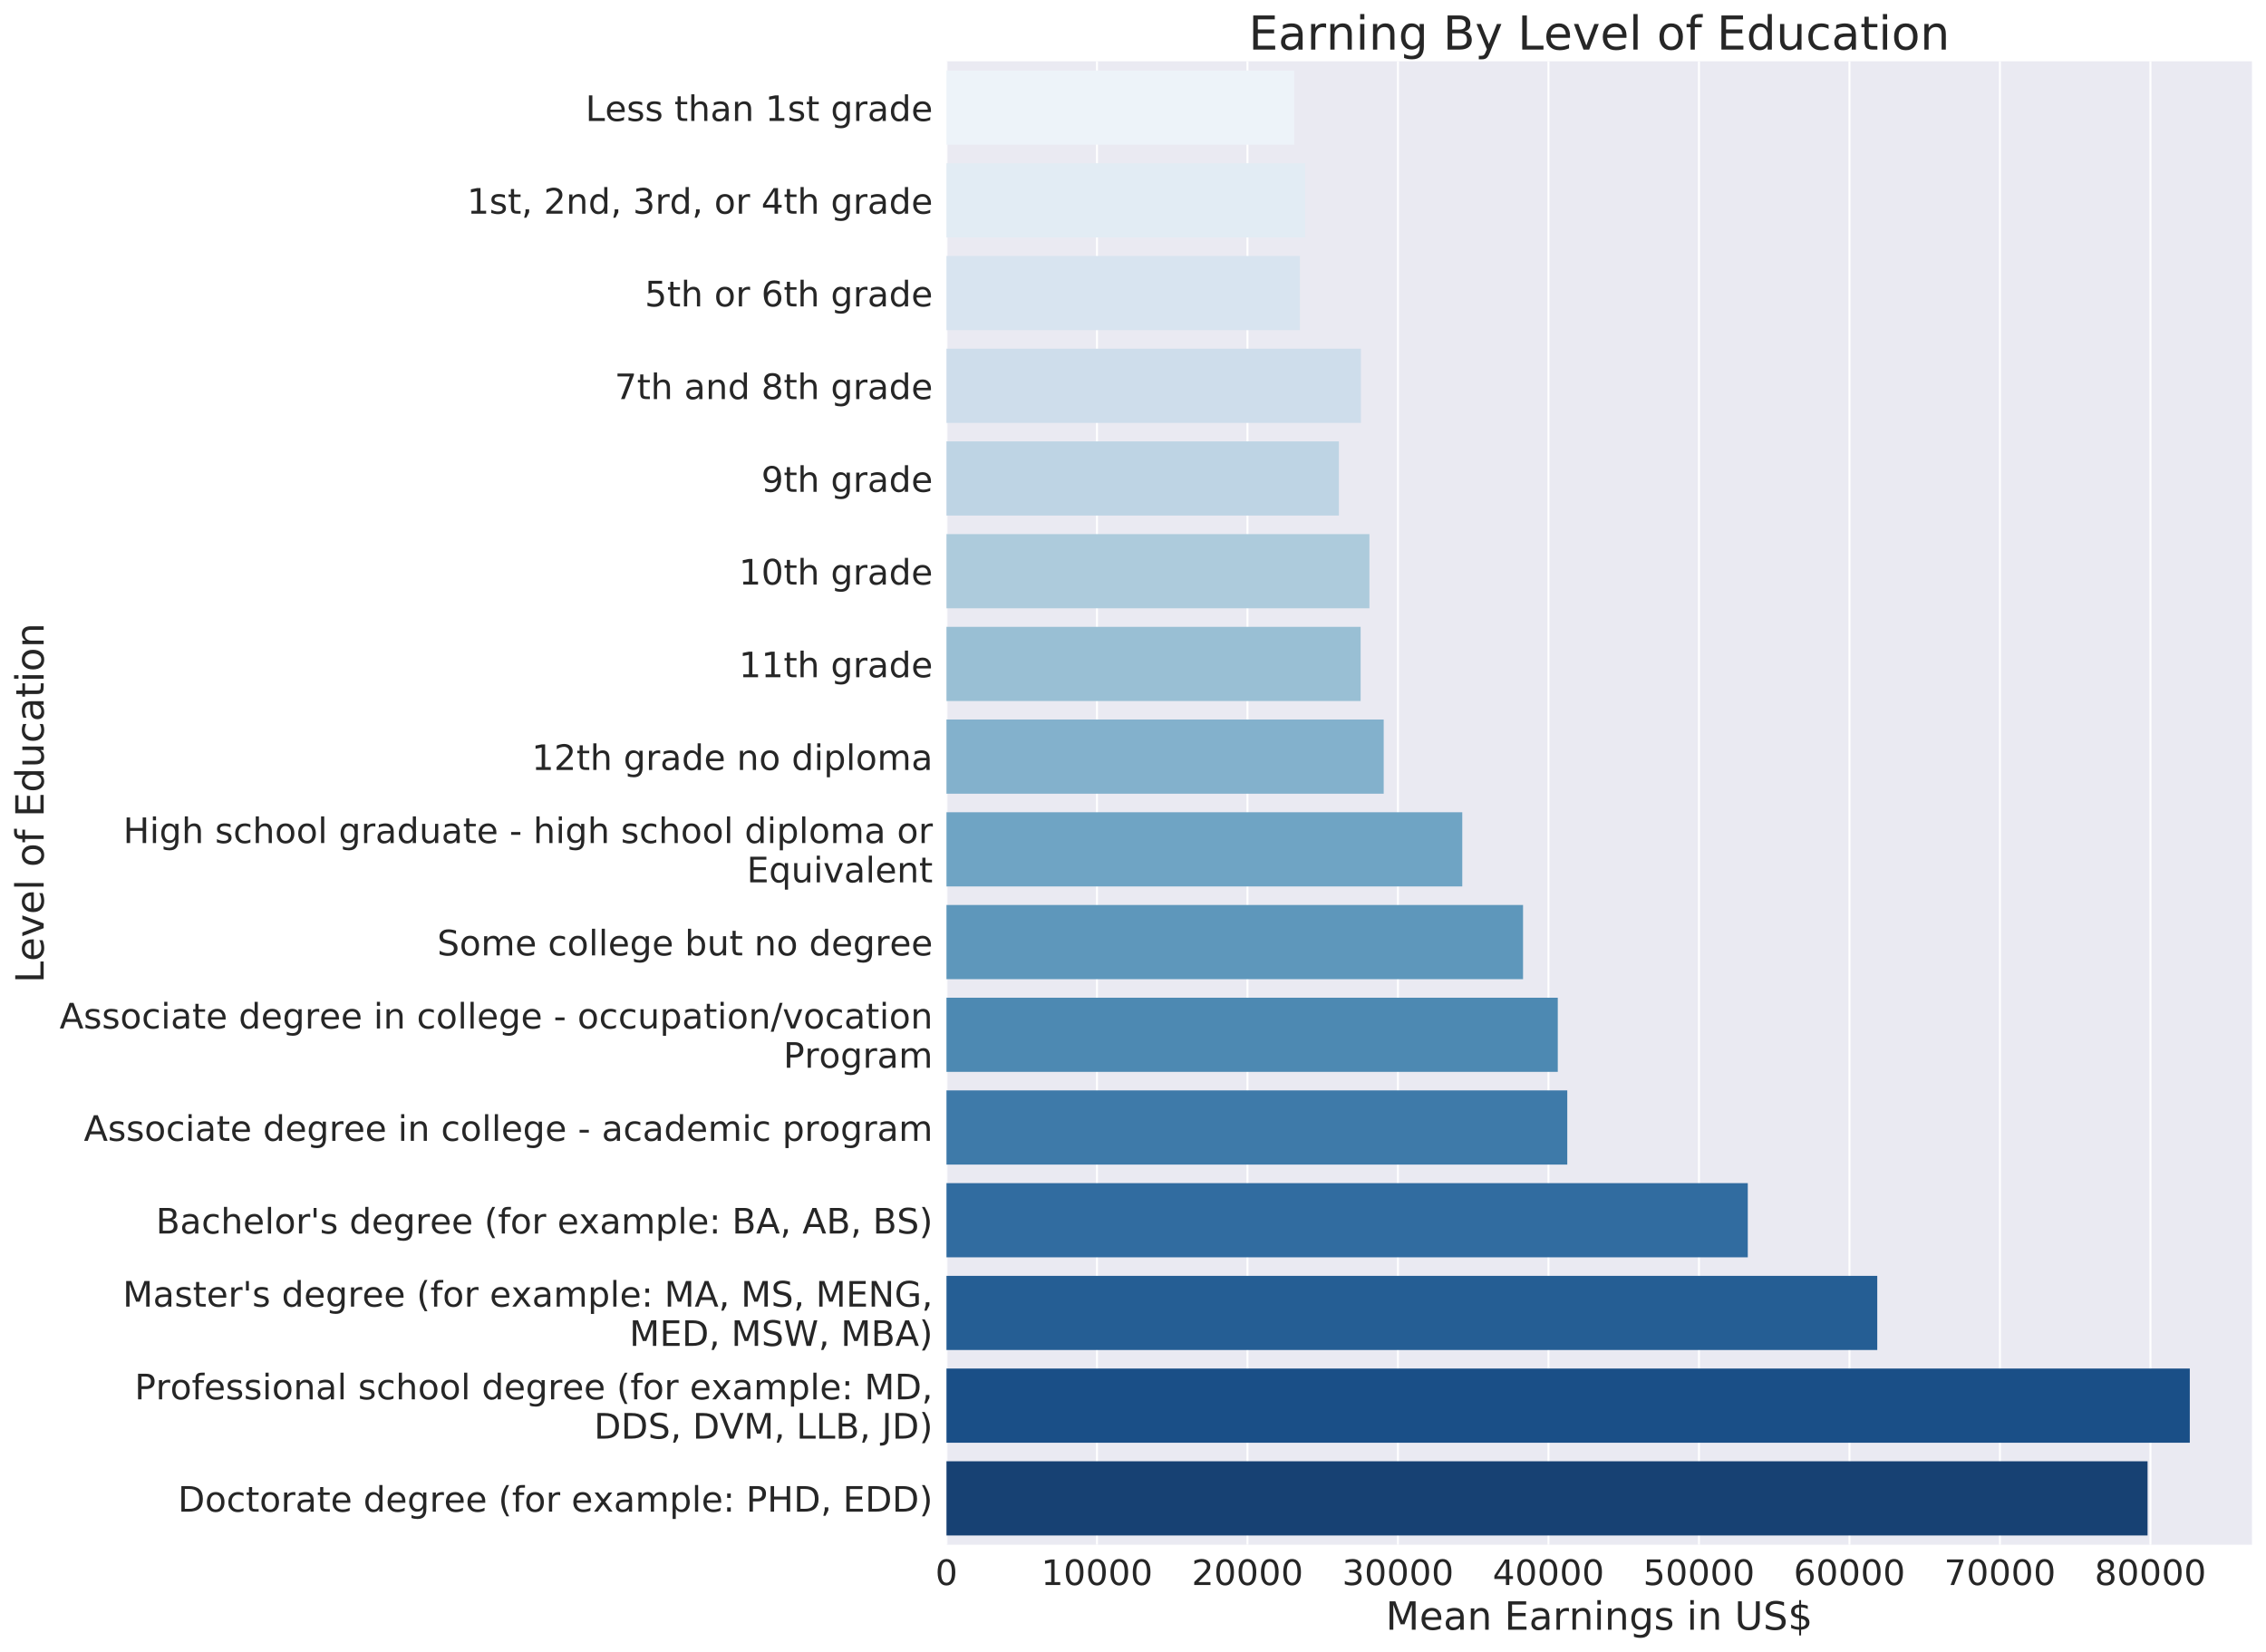 <?xml version="1.0" encoding="utf-8" standalone="no"?>
<!DOCTYPE svg PUBLIC "-//W3C//DTD SVG 1.1//EN"
  "http://www.w3.org/Graphics/SVG/1.1/DTD/svg11.dtd">
<!-- Created with matplotlib (http://matplotlib.org/) -->
<svg height="847.453pt" version="1.1" viewBox="0 0 1162.258 847.453" width="1162.258pt" xmlns="http://www.w3.org/2000/svg" xmlns:xlink="http://www.w3.org/1999/xlink">
 <defs>
  <style type="text/css">
*{stroke-linecap:butt;stroke-linejoin:round;}
  </style>
 </defs>
 <g id="figure_1">
  <g id="patch_1">
   <path d="M 0 847.453 
L 1162.258 847.453 
L 1162.258 0 
L 0 0 
z
" style="fill:#ffffff;"/>
  </g>
  <g id="axes_1">
   <g id="patch_2">
    <path d="M 485.458 792.476 
L 1155.058 792.476 
L 1155.058 31.436 
L 485.458 31.436 
z
" style="fill:#eaeaf2;"/>
   </g>
   <g id="matplotlib.axis_1">
    <g id="xtick_1">
     <g id="line2d_1">
      <path clip-path="url(#p01cc0f2218)" d="M 485.458 792.476 
L 485.458 31.436 
" style="fill:none;stroke:#ffffff;stroke-linecap:round;"/>
     </g>
     <g id="line2d_2"/>
     <g id="text_1">
      <!-- 0 -->
      <defs>
       <path d="M 31.781 66.406 
Q 24.172 66.406 20.328 58.906 
Q 16.5 51.422 16.5 36.375 
Q 16.5 21.391 20.328 13.891 
Q 24.172 6.391 31.781 6.391 
Q 39.453 6.391 43.281 13.891 
Q 47.125 21.391 47.125 36.375 
Q 47.125 51.422 43.281 58.906 
Q 39.453 66.406 31.781 66.406 
z
M 31.781 74.219 
Q 44.047 74.219 50.516 64.516 
Q 56.984 54.828 56.984 36.375 
Q 56.984 17.969 50.516 8.266 
Q 44.047 -1.422 31.781 -1.422 
Q 19.531 -1.422 13.062 8.266 
Q 6.594 17.969 6.594 36.375 
Q 6.594 54.828 13.062 64.516 
Q 19.531 74.219 31.781 74.219 
z
" id="DejaVuSans-30"/>
      </defs>
      <g style="fill:#262626;" transform="translate(479.732 813.153)scale(0.18 -0.18)">
       <use xlink:href="#DejaVuSans-30"/>
      </g>
     </g>
    </g>
    <g id="xtick_2">
     <g id="line2d_3">
      <path clip-path="url(#p01cc0f2218)" d="M 562.649 792.476 
L 562.649 31.436 
" style="fill:none;stroke:#ffffff;stroke-linecap:round;"/>
     </g>
     <g id="line2d_4"/>
     <g id="text_2">
      <!-- 10000 -->
      <defs>
       <path d="M 12.406 8.297 
L 28.516 8.297 
L 28.516 63.922 
L 10.984 60.406 
L 10.984 69.391 
L 28.422 72.906 
L 38.281 72.906 
L 38.281 8.297 
L 54.391 8.297 
L 54.391 0 
L 12.406 0 
z
" id="DejaVuSans-31"/>
      </defs>
      <g style="fill:#262626;" transform="translate(534.018 813.153)scale(0.18 -0.18)">
       <use xlink:href="#DejaVuSans-31"/>
       <use x="63.623" xlink:href="#DejaVuSans-30"/>
       <use x="127.246" xlink:href="#DejaVuSans-30"/>
       <use x="190.869" xlink:href="#DejaVuSans-30"/>
       <use x="254.492" xlink:href="#DejaVuSans-30"/>
      </g>
     </g>
    </g>
    <g id="xtick_3">
     <g id="line2d_5">
      <path clip-path="url(#p01cc0f2218)" d="M 639.839 792.476 
L 639.839 31.436 
" style="fill:none;stroke:#ffffff;stroke-linecap:round;"/>
     </g>
     <g id="line2d_6"/>
     <g id="text_3">
      <!-- 20000 -->
      <defs>
       <path d="M 19.188 8.297 
L 53.609 8.297 
L 53.609 0 
L 7.328 0 
L 7.328 8.297 
Q 12.938 14.109 22.625 23.891 
Q 32.328 33.688 34.812 36.531 
Q 39.547 41.844 41.422 45.531 
Q 43.312 49.219 43.312 52.781 
Q 43.312 58.594 39.234 62.25 
Q 35.156 65.922 28.609 65.922 
Q 23.969 65.922 18.812 64.312 
Q 13.672 62.703 7.812 59.422 
L 7.812 69.391 
Q 13.766 71.781 18.938 73 
Q 24.125 74.219 28.422 74.219 
Q 39.75 74.219 46.484 68.547 
Q 53.219 62.891 53.219 53.422 
Q 53.219 48.922 51.531 44.891 
Q 49.859 40.875 45.406 35.406 
Q 44.188 33.984 37.641 27.219 
Q 31.109 20.453 19.188 8.297 
z
" id="DejaVuSans-32"/>
      </defs>
      <g style="fill:#262626;" transform="translate(611.208 813.153)scale(0.18 -0.18)">
       <use xlink:href="#DejaVuSans-32"/>
       <use x="63.623" xlink:href="#DejaVuSans-30"/>
       <use x="127.246" xlink:href="#DejaVuSans-30"/>
       <use x="190.869" xlink:href="#DejaVuSans-30"/>
       <use x="254.492" xlink:href="#DejaVuSans-30"/>
      </g>
     </g>
    </g>
    <g id="xtick_4">
     <g id="line2d_7">
      <path clip-path="url(#p01cc0f2218)" d="M 717.03 792.476 
L 717.03 31.436 
" style="fill:none;stroke:#ffffff;stroke-linecap:round;"/>
     </g>
     <g id="line2d_8"/>
     <g id="text_4">
      <!-- 30000 -->
      <defs>
       <path d="M 40.578 39.312 
Q 47.656 37.797 51.625 33 
Q 55.609 28.219 55.609 21.188 
Q 55.609 10.406 48.188 4.484 
Q 40.766 -1.422 27.094 -1.422 
Q 22.516 -1.422 17.656 -0.516 
Q 12.797 0.391 7.625 2.203 
L 7.625 11.719 
Q 11.719 9.328 16.594 8.109 
Q 21.484 6.891 26.812 6.891 
Q 36.078 6.891 40.938 10.547 
Q 45.797 14.203 45.797 21.188 
Q 45.797 27.641 41.281 31.266 
Q 36.766 34.906 28.719 34.906 
L 20.219 34.906 
L 20.219 43.016 
L 29.109 43.016 
Q 36.375 43.016 40.234 45.922 
Q 44.094 48.828 44.094 54.297 
Q 44.094 59.906 40.109 62.906 
Q 36.141 65.922 28.719 65.922 
Q 24.656 65.922 20.016 65.031 
Q 15.375 64.156 9.812 62.312 
L 9.812 71.094 
Q 15.438 72.656 20.344 73.438 
Q 25.25 74.219 29.594 74.219 
Q 40.828 74.219 47.359 69.109 
Q 53.906 64.016 53.906 55.328 
Q 53.906 49.266 50.438 45.094 
Q 46.969 40.922 40.578 39.312 
z
" id="DejaVuSans-33"/>
      </defs>
      <g style="fill:#262626;" transform="translate(688.399 813.153)scale(0.18 -0.18)">
       <use xlink:href="#DejaVuSans-33"/>
       <use x="63.623" xlink:href="#DejaVuSans-30"/>
       <use x="127.246" xlink:href="#DejaVuSans-30"/>
       <use x="190.869" xlink:href="#DejaVuSans-30"/>
       <use x="254.492" xlink:href="#DejaVuSans-30"/>
      </g>
     </g>
    </g>
    <g id="xtick_5">
     <g id="line2d_9">
      <path clip-path="url(#p01cc0f2218)" d="M 794.221 792.476 
L 794.221 31.436 
" style="fill:none;stroke:#ffffff;stroke-linecap:round;"/>
     </g>
     <g id="line2d_10"/>
     <g id="text_5">
      <!-- 40000 -->
      <defs>
       <path d="M 37.797 64.312 
L 12.891 25.391 
L 37.797 25.391 
z
M 35.203 72.906 
L 47.609 72.906 
L 47.609 25.391 
L 58.016 25.391 
L 58.016 17.188 
L 47.609 17.188 
L 47.609 0 
L 37.797 0 
L 37.797 17.188 
L 4.891 17.188 
L 4.891 26.703 
z
" id="DejaVuSans-34"/>
      </defs>
      <g style="fill:#262626;" transform="translate(765.589 813.153)scale(0.18 -0.18)">
       <use xlink:href="#DejaVuSans-34"/>
       <use x="63.623" xlink:href="#DejaVuSans-30"/>
       <use x="127.246" xlink:href="#DejaVuSans-30"/>
       <use x="190.869" xlink:href="#DejaVuSans-30"/>
       <use x="254.492" xlink:href="#DejaVuSans-30"/>
      </g>
     </g>
    </g>
    <g id="xtick_6">
     <g id="line2d_11">
      <path clip-path="url(#p01cc0f2218)" d="M 871.411 792.476 
L 871.411 31.436 
" style="fill:none;stroke:#ffffff;stroke-linecap:round;"/>
     </g>
     <g id="line2d_12"/>
     <g id="text_6">
      <!-- 50000 -->
      <defs>
       <path d="M 10.797 72.906 
L 49.516 72.906 
L 49.516 64.594 
L 19.828 64.594 
L 19.828 46.734 
Q 21.969 47.469 24.109 47.828 
Q 26.266 48.188 28.422 48.188 
Q 40.625 48.188 47.75 41.5 
Q 54.891 34.812 54.891 23.391 
Q 54.891 11.625 47.562 5.094 
Q 40.234 -1.422 26.906 -1.422 
Q 22.312 -1.422 17.547 -0.641 
Q 12.797 0.141 7.719 1.703 
L 7.719 11.625 
Q 12.109 9.234 16.797 8.062 
Q 21.484 6.891 26.703 6.891 
Q 35.156 6.891 40.078 11.328 
Q 45.016 15.766 45.016 23.391 
Q 45.016 31 40.078 35.438 
Q 35.156 39.891 26.703 39.891 
Q 22.75 39.891 18.812 39.016 
Q 14.891 38.141 10.797 36.281 
z
" id="DejaVuSans-35"/>
      </defs>
      <g style="fill:#262626;" transform="translate(842.78 813.153)scale(0.18 -0.18)">
       <use xlink:href="#DejaVuSans-35"/>
       <use x="63.623" xlink:href="#DejaVuSans-30"/>
       <use x="127.246" xlink:href="#DejaVuSans-30"/>
       <use x="190.869" xlink:href="#DejaVuSans-30"/>
       <use x="254.492" xlink:href="#DejaVuSans-30"/>
      </g>
     </g>
    </g>
    <g id="xtick_7">
     <g id="line2d_13">
      <path clip-path="url(#p01cc0f2218)" d="M 948.602 792.476 
L 948.602 31.436 
" style="fill:none;stroke:#ffffff;stroke-linecap:round;"/>
     </g>
     <g id="line2d_14"/>
     <g id="text_7">
      <!-- 60000 -->
      <defs>
       <path d="M 33.016 40.375 
Q 26.375 40.375 22.484 35.828 
Q 18.609 31.297 18.609 23.391 
Q 18.609 15.531 22.484 10.953 
Q 26.375 6.391 33.016 6.391 
Q 39.656 6.391 43.531 10.953 
Q 47.406 15.531 47.406 23.391 
Q 47.406 31.297 43.531 35.828 
Q 39.656 40.375 33.016 40.375 
z
M 52.594 71.297 
L 52.594 62.312 
Q 48.875 64.062 45.094 64.984 
Q 41.312 65.922 37.594 65.922 
Q 27.828 65.922 22.672 59.328 
Q 17.531 52.734 16.797 39.406 
Q 19.672 43.656 24.016 45.922 
Q 28.375 48.188 33.594 48.188 
Q 44.578 48.188 50.953 41.516 
Q 57.328 34.859 57.328 23.391 
Q 57.328 12.156 50.688 5.359 
Q 44.047 -1.422 33.016 -1.422 
Q 20.359 -1.422 13.672 8.266 
Q 6.984 17.969 6.984 36.375 
Q 6.984 53.656 15.188 63.938 
Q 23.391 74.219 37.203 74.219 
Q 40.922 74.219 44.703 73.484 
Q 48.484 72.75 52.594 71.297 
z
" id="DejaVuSans-36"/>
      </defs>
      <g style="fill:#262626;" transform="translate(919.971 813.153)scale(0.18 -0.18)">
       <use xlink:href="#DejaVuSans-36"/>
       <use x="63.623" xlink:href="#DejaVuSans-30"/>
       <use x="127.246" xlink:href="#DejaVuSans-30"/>
       <use x="190.869" xlink:href="#DejaVuSans-30"/>
       <use x="254.492" xlink:href="#DejaVuSans-30"/>
      </g>
     </g>
    </g>
    <g id="xtick_8">
     <g id="line2d_15">
      <path clip-path="url(#p01cc0f2218)" d="M 1025.793 792.476 
L 1025.793 31.436 
" style="fill:none;stroke:#ffffff;stroke-linecap:round;"/>
     </g>
     <g id="line2d_16"/>
     <g id="text_8">
      <!-- 70000 -->
      <defs>
       <path d="M 8.203 72.906 
L 55.078 72.906 
L 55.078 68.703 
L 28.609 0 
L 18.312 0 
L 43.219 64.594 
L 8.203 64.594 
z
" id="DejaVuSans-37"/>
      </defs>
      <g style="fill:#262626;" transform="translate(997.161 813.153)scale(0.18 -0.18)">
       <use xlink:href="#DejaVuSans-37"/>
       <use x="63.623" xlink:href="#DejaVuSans-30"/>
       <use x="127.246" xlink:href="#DejaVuSans-30"/>
       <use x="190.869" xlink:href="#DejaVuSans-30"/>
       <use x="254.492" xlink:href="#DejaVuSans-30"/>
      </g>
     </g>
    </g>
    <g id="xtick_9">
     <g id="line2d_17">
      <path clip-path="url(#p01cc0f2218)" d="M 1102.983 792.476 
L 1102.983 31.436 
" style="fill:none;stroke:#ffffff;stroke-linecap:round;"/>
     </g>
     <g id="line2d_18"/>
     <g id="text_9">
      <!-- 80000 -->
      <defs>
       <path d="M 31.781 34.625 
Q 24.75 34.625 20.719 30.859 
Q 16.703 27.094 16.703 20.516 
Q 16.703 13.922 20.719 10.156 
Q 24.75 6.391 31.781 6.391 
Q 38.812 6.391 42.859 10.172 
Q 46.922 13.969 46.922 20.516 
Q 46.922 27.094 42.891 30.859 
Q 38.875 34.625 31.781 34.625 
z
M 21.922 38.812 
Q 15.578 40.375 12.031 44.719 
Q 8.5 49.078 8.5 55.328 
Q 8.5 64.062 14.719 69.141 
Q 20.953 74.219 31.781 74.219 
Q 42.672 74.219 48.875 69.141 
Q 55.078 64.062 55.078 55.328 
Q 55.078 49.078 51.531 44.719 
Q 48 40.375 41.703 38.812 
Q 48.828 37.156 52.797 32.312 
Q 56.781 27.484 56.781 20.516 
Q 56.781 9.906 50.312 4.234 
Q 43.844 -1.422 31.781 -1.422 
Q 19.734 -1.422 13.25 4.234 
Q 6.781 9.906 6.781 20.516 
Q 6.781 27.484 10.781 32.312 
Q 14.797 37.156 21.922 38.812 
z
M 18.312 54.391 
Q 18.312 48.734 21.844 45.562 
Q 25.391 42.391 31.781 42.391 
Q 38.141 42.391 41.719 45.562 
Q 45.312 48.734 45.312 54.391 
Q 45.312 60.062 41.719 63.234 
Q 38.141 66.406 31.781 66.406 
Q 25.391 66.406 21.844 63.234 
Q 18.312 60.062 18.312 54.391 
z
" id="DejaVuSans-38"/>
      </defs>
      <g style="fill:#262626;" transform="translate(1074.352 813.153)scale(0.18 -0.18)">
       <use xlink:href="#DejaVuSans-38"/>
       <use x="63.623" xlink:href="#DejaVuSans-30"/>
       <use x="127.246" xlink:href="#DejaVuSans-30"/>
       <use x="190.869" xlink:href="#DejaVuSans-30"/>
       <use x="254.492" xlink:href="#DejaVuSans-30"/>
      </g>
     </g>
    </g>
    <g id="text_10">
     <!-- Mean Earnings in US$ -->
     <defs>
      <path d="M 9.812 72.906 
L 24.516 72.906 
L 43.109 23.297 
L 61.812 72.906 
L 76.516 72.906 
L 76.516 0 
L 66.891 0 
L 66.891 64.016 
L 48.094 14.016 
L 38.188 14.016 
L 19.391 64.016 
L 19.391 0 
L 9.812 0 
z
" id="DejaVuSans-4d"/>
      <path d="M 56.203 29.594 
L 56.203 25.203 
L 14.891 25.203 
Q 15.484 15.922 20.484 11.062 
Q 25.484 6.203 34.422 6.203 
Q 39.594 6.203 44.453 7.469 
Q 49.312 8.734 54.109 11.281 
L 54.109 2.781 
Q 49.266 0.734 44.188 -0.344 
Q 39.109 -1.422 33.891 -1.422 
Q 20.797 -1.422 13.156 6.188 
Q 5.516 13.812 5.516 26.812 
Q 5.516 40.234 12.766 48.109 
Q 20.016 56 32.328 56 
Q 43.359 56 49.781 48.891 
Q 56.203 41.797 56.203 29.594 
z
M 47.219 32.234 
Q 47.125 39.594 43.094 43.984 
Q 39.062 48.391 32.422 48.391 
Q 24.906 48.391 20.391 44.141 
Q 15.875 39.891 15.188 32.172 
z
" id="DejaVuSans-65"/>
      <path d="M 34.281 27.484 
Q 23.391 27.484 19.188 25 
Q 14.984 22.516 14.984 16.5 
Q 14.984 11.719 18.141 8.906 
Q 21.297 6.109 26.703 6.109 
Q 34.188 6.109 38.703 11.406 
Q 43.219 16.703 43.219 25.484 
L 43.219 27.484 
z
M 52.203 31.203 
L 52.203 0 
L 43.219 0 
L 43.219 8.297 
Q 40.141 3.328 35.547 0.953 
Q 30.953 -1.422 24.312 -1.422 
Q 15.922 -1.422 10.953 3.297 
Q 6 8.016 6 15.922 
Q 6 25.141 12.172 29.828 
Q 18.359 34.516 30.609 34.516 
L 43.219 34.516 
L 43.219 35.406 
Q 43.219 41.609 39.141 45 
Q 35.062 48.391 27.688 48.391 
Q 23 48.391 18.547 47.266 
Q 14.109 46.141 10.016 43.891 
L 10.016 52.203 
Q 14.938 54.109 19.578 55.047 
Q 24.219 56 28.609 56 
Q 40.484 56 46.344 49.844 
Q 52.203 43.703 52.203 31.203 
z
" id="DejaVuSans-61"/>
      <path d="M 54.891 33.016 
L 54.891 0 
L 45.906 0 
L 45.906 32.719 
Q 45.906 40.484 42.875 44.328 
Q 39.844 48.188 33.797 48.188 
Q 26.516 48.188 22.312 43.547 
Q 18.109 38.922 18.109 30.906 
L 18.109 0 
L 9.078 0 
L 9.078 54.688 
L 18.109 54.688 
L 18.109 46.188 
Q 21.344 51.125 25.703 53.562 
Q 30.078 56 35.797 56 
Q 45.219 56 50.047 50.172 
Q 54.891 44.344 54.891 33.016 
z
" id="DejaVuSans-6e"/>
      <path id="DejaVuSans-20"/>
      <path d="M 9.812 72.906 
L 55.906 72.906 
L 55.906 64.594 
L 19.672 64.594 
L 19.672 43.016 
L 54.391 43.016 
L 54.391 34.719 
L 19.672 34.719 
L 19.672 8.297 
L 56.781 8.297 
L 56.781 0 
L 9.812 0 
z
" id="DejaVuSans-45"/>
      <path d="M 41.109 46.297 
Q 39.594 47.172 37.812 47.578 
Q 36.031 48 33.891 48 
Q 26.266 48 22.188 43.047 
Q 18.109 38.094 18.109 28.812 
L 18.109 0 
L 9.078 0 
L 9.078 54.688 
L 18.109 54.688 
L 18.109 46.188 
Q 20.953 51.172 25.484 53.578 
Q 30.031 56 36.531 56 
Q 37.453 56 38.578 55.875 
Q 39.703 55.766 41.062 55.516 
z
" id="DejaVuSans-72"/>
      <path d="M 9.422 54.688 
L 18.406 54.688 
L 18.406 0 
L 9.422 0 
z
M 9.422 75.984 
L 18.406 75.984 
L 18.406 64.594 
L 9.422 64.594 
z
" id="DejaVuSans-69"/>
      <path d="M 45.406 27.984 
Q 45.406 37.75 41.375 43.109 
Q 37.359 48.484 30.078 48.484 
Q 22.859 48.484 18.828 43.109 
Q 14.797 37.75 14.797 27.984 
Q 14.797 18.266 18.828 12.891 
Q 22.859 7.516 30.078 7.516 
Q 37.359 7.516 41.375 12.891 
Q 45.406 18.266 45.406 27.984 
z
M 54.391 6.781 
Q 54.391 -7.172 48.188 -13.984 
Q 42 -20.797 29.203 -20.797 
Q 24.469 -20.797 20.266 -20.094 
Q 16.062 -19.391 12.109 -17.922 
L 12.109 -9.188 
Q 16.062 -11.328 19.922 -12.344 
Q 23.781 -13.375 27.781 -13.375 
Q 36.625 -13.375 41.016 -8.766 
Q 45.406 -4.156 45.406 5.172 
L 45.406 9.625 
Q 42.625 4.781 38.281 2.391 
Q 33.938 0 27.875 0 
Q 17.828 0 11.672 7.656 
Q 5.516 15.328 5.516 27.984 
Q 5.516 40.672 11.672 48.328 
Q 17.828 56 27.875 56 
Q 33.938 56 38.281 53.609 
Q 42.625 51.219 45.406 46.391 
L 45.406 54.688 
L 54.391 54.688 
z
" id="DejaVuSans-67"/>
      <path d="M 44.281 53.078 
L 44.281 44.578 
Q 40.484 46.531 36.375 47.5 
Q 32.281 48.484 27.875 48.484 
Q 21.188 48.484 17.844 46.438 
Q 14.5 44.391 14.5 40.281 
Q 14.5 37.156 16.891 35.375 
Q 19.281 33.594 26.516 31.984 
L 29.594 31.297 
Q 39.156 29.25 43.188 25.516 
Q 47.219 21.781 47.219 15.094 
Q 47.219 7.469 41.188 3.016 
Q 35.156 -1.422 24.609 -1.422 
Q 20.219 -1.422 15.453 -0.562 
Q 10.688 0.297 5.422 2 
L 5.422 11.281 
Q 10.406 8.688 15.234 7.391 
Q 20.062 6.109 24.812 6.109 
Q 31.156 6.109 34.562 8.281 
Q 37.984 10.453 37.984 14.406 
Q 37.984 18.062 35.516 20.016 
Q 33.062 21.969 24.703 23.781 
L 21.578 24.516 
Q 13.234 26.266 9.516 29.906 
Q 5.812 33.547 5.812 39.891 
Q 5.812 47.609 11.281 51.797 
Q 16.75 56 26.812 56 
Q 31.781 56 36.172 55.266 
Q 40.578 54.547 44.281 53.078 
z
" id="DejaVuSans-73"/>
      <path d="M 8.688 72.906 
L 18.609 72.906 
L 18.609 28.609 
Q 18.609 16.891 22.844 11.734 
Q 27.094 6.594 36.625 6.594 
Q 46.094 6.594 50.344 11.734 
Q 54.594 16.891 54.594 28.609 
L 54.594 72.906 
L 64.5 72.906 
L 64.5 27.391 
Q 64.5 13.141 57.438 5.859 
Q 50.391 -1.422 36.625 -1.422 
Q 22.797 -1.422 15.734 5.859 
Q 8.688 13.141 8.688 27.391 
z
" id="DejaVuSans-55"/>
      <path d="M 53.516 70.516 
L 53.516 60.891 
Q 47.906 63.578 42.922 64.891 
Q 37.938 66.219 33.297 66.219 
Q 25.25 66.219 20.875 63.094 
Q 16.5 59.969 16.5 54.203 
Q 16.5 49.359 19.406 46.891 
Q 22.312 44.438 30.422 42.922 
L 36.375 41.703 
Q 47.406 39.594 52.656 34.297 
Q 57.906 29 57.906 20.125 
Q 57.906 9.516 50.797 4.047 
Q 43.703 -1.422 29.984 -1.422 
Q 24.812 -1.422 18.969 -0.25 
Q 13.141 0.922 6.891 3.219 
L 6.891 13.375 
Q 12.891 10.016 18.656 8.297 
Q 24.422 6.594 29.984 6.594 
Q 38.422 6.594 43.016 9.906 
Q 47.609 13.234 47.609 19.391 
Q 47.609 24.75 44.312 27.781 
Q 41.016 30.812 33.5 32.328 
L 27.484 33.5 
Q 16.453 35.688 11.516 40.375 
Q 6.594 45.062 6.594 53.422 
Q 6.594 63.094 13.406 68.656 
Q 20.219 74.219 32.172 74.219 
Q 37.312 74.219 42.625 73.281 
Q 47.953 72.359 53.516 70.516 
z
" id="DejaVuSans-53"/>
      <path d="M 33.797 -14.703 
L 28.906 -14.703 
L 28.859 0 
Q 23.734 0.094 18.609 1.188 
Q 13.484 2.297 8.297 4.5 
L 8.297 13.281 
Q 13.281 10.156 18.375 8.562 
Q 23.484 6.984 28.906 6.938 
L 28.906 29.203 
Q 18.109 30.953 13.203 35.156 
Q 8.297 39.359 8.297 46.688 
Q 8.297 54.641 13.625 59.219 
Q 18.953 63.812 28.906 64.5 
L 28.906 75.984 
L 33.797 75.984 
L 33.797 64.656 
Q 38.328 64.453 42.578 63.688 
Q 46.828 62.938 50.875 61.625 
L 50.875 53.078 
Q 46.828 55.125 42.547 56.25 
Q 38.281 57.375 33.797 57.562 
L 33.797 36.719 
Q 44.875 35.016 50.094 30.609 
Q 55.328 26.219 55.328 18.609 
Q 55.328 10.359 49.781 5.594 
Q 44.234 0.828 33.797 0.094 
z
M 28.906 37.594 
L 28.906 57.625 
Q 23.25 56.984 20.266 54.391 
Q 17.281 51.812 17.281 47.516 
Q 17.281 43.312 20.031 40.969 
Q 22.797 38.625 28.906 37.594 
z
M 33.797 28.219 
L 33.797 7.078 
Q 39.984 7.906 43.141 10.594 
Q 46.297 13.281 46.297 17.672 
Q 46.297 21.969 43.281 24.5 
Q 40.281 27.047 33.797 28.219 
z
" id="DejaVuSans-24"/>
     </defs>
     <g style="fill:#262626;" transform="translate(710.764 836.094)scale(0.2 -0.2)">
      <use xlink:href="#DejaVuSans-4d"/>
      <use x="86.279" xlink:href="#DejaVuSans-65"/>
      <use x="147.803" xlink:href="#DejaVuSans-61"/>
      <use x="209.082" xlink:href="#DejaVuSans-6e"/>
      <use x="272.461" xlink:href="#DejaVuSans-20"/>
      <use x="304.248" xlink:href="#DejaVuSans-45"/>
      <use x="367.432" xlink:href="#DejaVuSans-61"/>
      <use x="428.711" xlink:href="#DejaVuSans-72"/>
      <use x="469.809" xlink:href="#DejaVuSans-6e"/>
      <use x="533.188" xlink:href="#DejaVuSans-69"/>
      <use x="560.971" xlink:href="#DejaVuSans-6e"/>
      <use x="624.35" xlink:href="#DejaVuSans-67"/>
      <use x="687.826" xlink:href="#DejaVuSans-73"/>
      <use x="739.926" xlink:href="#DejaVuSans-20"/>
      <use x="771.713" xlink:href="#DejaVuSans-69"/>
      <use x="799.496" xlink:href="#DejaVuSans-6e"/>
      <use x="862.875" xlink:href="#DejaVuSans-20"/>
      <use x="894.662" xlink:href="#DejaVuSans-55"/>
      <use x="967.855" xlink:href="#DejaVuSans-53"/>
      <use x="1031.332" xlink:href="#DejaVuSans-24"/>
     </g>
    </g>
   </g>
   <g id="matplotlib.axis_2">
    <g id="ytick_1">
     <g id="line2d_19"/>
     <g id="text_11">
      <!-- Less than 1st grade -->
      <defs>
       <path d="M 9.812 72.906 
L 19.672 72.906 
L 19.672 8.297 
L 55.172 8.297 
L 55.172 0 
L 9.812 0 
z
" id="DejaVuSans-4c"/>
       <path d="M 18.312 70.219 
L 18.312 54.688 
L 36.812 54.688 
L 36.812 47.703 
L 18.312 47.703 
L 18.312 18.016 
Q 18.312 11.328 20.141 9.422 
Q 21.969 7.516 27.594 7.516 
L 36.812 7.516 
L 36.812 0 
L 27.594 0 
Q 17.188 0 13.234 3.875 
Q 9.281 7.766 9.281 18.016 
L 9.281 47.703 
L 2.688 47.703 
L 2.688 54.688 
L 9.281 54.688 
L 9.281 70.219 
z
" id="DejaVuSans-74"/>
       <path d="M 54.891 33.016 
L 54.891 0 
L 45.906 0 
L 45.906 32.719 
Q 45.906 40.484 42.875 44.328 
Q 39.844 48.188 33.797 48.188 
Q 26.516 48.188 22.312 43.547 
Q 18.109 38.922 18.109 30.906 
L 18.109 0 
L 9.078 0 
L 9.078 75.984 
L 18.109 75.984 
L 18.109 46.188 
Q 21.344 51.125 25.703 53.562 
Q 30.078 56 35.797 56 
Q 45.219 56 50.047 50.172 
Q 54.891 44.344 54.891 33.016 
z
" id="DejaVuSans-68"/>
       <path d="M 45.406 46.391 
L 45.406 75.984 
L 54.391 75.984 
L 54.391 0 
L 45.406 0 
L 45.406 8.203 
Q 42.578 3.328 38.25 0.953 
Q 33.938 -1.422 27.875 -1.422 
Q 17.969 -1.422 11.734 6.484 
Q 5.516 14.406 5.516 27.297 
Q 5.516 40.188 11.734 48.094 
Q 17.969 56 27.875 56 
Q 33.938 56 38.25 53.625 
Q 42.578 51.266 45.406 46.391 
z
M 14.797 27.297 
Q 14.797 17.391 18.875 11.75 
Q 22.953 6.109 30.078 6.109 
Q 37.203 6.109 41.297 11.75 
Q 45.406 17.391 45.406 27.297 
Q 45.406 37.203 41.297 42.844 
Q 37.203 48.484 30.078 48.484 
Q 22.953 48.484 18.875 42.844 
Q 14.797 37.203 14.797 27.297 
z
" id="DejaVuSans-64"/>
      </defs>
      <g style="fill:#262626;" transform="translate(300.292 62.057)scale(0.18 -0.18)">
       <use xlink:href="#DejaVuSans-4c"/>
       <use x="55.697" xlink:href="#DejaVuSans-65"/>
       <use x="117.221" xlink:href="#DejaVuSans-73"/>
       <use x="169.32" xlink:href="#DejaVuSans-73"/>
       <use x="221.42" xlink:href="#DejaVuSans-20"/>
       <use x="253.207" xlink:href="#DejaVuSans-74"/>
       <use x="292.416" xlink:href="#DejaVuSans-68"/>
       <use x="355.795" xlink:href="#DejaVuSans-61"/>
       <use x="417.074" xlink:href="#DejaVuSans-6e"/>
       <use x="480.453" xlink:href="#DejaVuSans-20"/>
       <use x="512.24" xlink:href="#DejaVuSans-31"/>
       <use x="575.863" xlink:href="#DejaVuSans-73"/>
       <use x="627.963" xlink:href="#DejaVuSans-74"/>
       <use x="667.172" xlink:href="#DejaVuSans-20"/>
       <use x="698.959" xlink:href="#DejaVuSans-67"/>
       <use x="762.436" xlink:href="#DejaVuSans-72"/>
       <use x="803.549" xlink:href="#DejaVuSans-61"/>
       <use x="864.828" xlink:href="#DejaVuSans-64"/>
       <use x="928.305" xlink:href="#DejaVuSans-65"/>
      </g>
     </g>
    </g>
    <g id="ytick_2">
     <g id="line2d_20"/>
     <g id="text_12">
      <!-- 1st, 2nd, 3rd, or 4th grade -->
      <defs>
       <path d="M 11.719 12.406 
L 22.016 12.406 
L 22.016 4 
L 14.016 -11.625 
L 7.719 -11.625 
L 11.719 4 
z
" id="DejaVuSans-2c"/>
       <path d="M 30.609 48.391 
Q 23.391 48.391 19.188 42.75 
Q 14.984 37.109 14.984 27.297 
Q 14.984 17.484 19.156 11.844 
Q 23.344 6.203 30.609 6.203 
Q 37.797 6.203 41.984 11.859 
Q 46.188 17.531 46.188 27.297 
Q 46.188 37.016 41.984 42.703 
Q 37.797 48.391 30.609 48.391 
z
M 30.609 56 
Q 42.328 56 49.016 48.375 
Q 55.719 40.766 55.719 27.297 
Q 55.719 13.875 49.016 6.219 
Q 42.328 -1.422 30.609 -1.422 
Q 18.844 -1.422 12.172 6.219 
Q 5.516 13.875 5.516 27.297 
Q 5.516 40.766 12.172 48.375 
Q 18.844 56 30.609 56 
z
" id="DejaVuSans-6f"/>
      </defs>
      <g style="fill:#262626;" transform="translate(239.553 109.622)scale(0.18 -0.18)">
       <use xlink:href="#DejaVuSans-31"/>
       <use x="63.623" xlink:href="#DejaVuSans-73"/>
       <use x="115.723" xlink:href="#DejaVuSans-74"/>
       <use x="154.932" xlink:href="#DejaVuSans-2c"/>
       <use x="186.719" xlink:href="#DejaVuSans-20"/>
       <use x="218.506" xlink:href="#DejaVuSans-32"/>
       <use x="282.129" xlink:href="#DejaVuSans-6e"/>
       <use x="345.508" xlink:href="#DejaVuSans-64"/>
       <use x="408.984" xlink:href="#DejaVuSans-2c"/>
       <use x="440.771" xlink:href="#DejaVuSans-20"/>
       <use x="472.559" xlink:href="#DejaVuSans-33"/>
       <use x="536.182" xlink:href="#DejaVuSans-72"/>
       <use x="577.279" xlink:href="#DejaVuSans-64"/>
       <use x="640.756" xlink:href="#DejaVuSans-2c"/>
       <use x="672.543" xlink:href="#DejaVuSans-20"/>
       <use x="704.33" xlink:href="#DejaVuSans-6f"/>
       <use x="765.512" xlink:href="#DejaVuSans-72"/>
       <use x="806.625" xlink:href="#DejaVuSans-20"/>
       <use x="838.412" xlink:href="#DejaVuSans-34"/>
       <use x="902.035" xlink:href="#DejaVuSans-74"/>
       <use x="941.244" xlink:href="#DejaVuSans-68"/>
       <use x="1004.623" xlink:href="#DejaVuSans-20"/>
       <use x="1036.41" xlink:href="#DejaVuSans-67"/>
       <use x="1099.887" xlink:href="#DejaVuSans-72"/>
       <use x="1141" xlink:href="#DejaVuSans-61"/>
       <use x="1202.279" xlink:href="#DejaVuSans-64"/>
       <use x="1265.756" xlink:href="#DejaVuSans-65"/>
      </g>
     </g>
    </g>
    <g id="ytick_3">
     <g id="line2d_21"/>
     <g id="text_13">
      <!-- 5th or 6th grade -->
      <g style="fill:#262626;" transform="translate(330.689 157.187)scale(0.18 -0.18)">
       <use xlink:href="#DejaVuSans-35"/>
       <use x="63.623" xlink:href="#DejaVuSans-74"/>
       <use x="102.832" xlink:href="#DejaVuSans-68"/>
       <use x="166.211" xlink:href="#DejaVuSans-20"/>
       <use x="197.998" xlink:href="#DejaVuSans-6f"/>
       <use x="259.18" xlink:href="#DejaVuSans-72"/>
       <use x="300.293" xlink:href="#DejaVuSans-20"/>
       <use x="332.08" xlink:href="#DejaVuSans-36"/>
       <use x="395.703" xlink:href="#DejaVuSans-74"/>
       <use x="434.912" xlink:href="#DejaVuSans-68"/>
       <use x="498.291" xlink:href="#DejaVuSans-20"/>
       <use x="530.078" xlink:href="#DejaVuSans-67"/>
       <use x="593.555" xlink:href="#DejaVuSans-72"/>
       <use x="634.668" xlink:href="#DejaVuSans-61"/>
       <use x="695.947" xlink:href="#DejaVuSans-64"/>
       <use x="759.424" xlink:href="#DejaVuSans-65"/>
      </g>
     </g>
    </g>
    <g id="ytick_4">
     <g id="line2d_22"/>
     <g id="text_14">
      <!-- 7th and 8th grade -->
      <g style="fill:#262626;" transform="translate(315.238 204.752)scale(0.18 -0.18)">
       <use xlink:href="#DejaVuSans-37"/>
       <use x="63.623" xlink:href="#DejaVuSans-74"/>
       <use x="102.832" xlink:href="#DejaVuSans-68"/>
       <use x="166.211" xlink:href="#DejaVuSans-20"/>
       <use x="197.998" xlink:href="#DejaVuSans-61"/>
       <use x="259.277" xlink:href="#DejaVuSans-6e"/>
       <use x="322.656" xlink:href="#DejaVuSans-64"/>
       <use x="386.133" xlink:href="#DejaVuSans-20"/>
       <use x="417.92" xlink:href="#DejaVuSans-38"/>
       <use x="481.543" xlink:href="#DejaVuSans-74"/>
       <use x="520.752" xlink:href="#DejaVuSans-68"/>
       <use x="584.131" xlink:href="#DejaVuSans-20"/>
       <use x="615.918" xlink:href="#DejaVuSans-67"/>
       <use x="679.395" xlink:href="#DejaVuSans-72"/>
       <use x="720.508" xlink:href="#DejaVuSans-61"/>
       <use x="781.787" xlink:href="#DejaVuSans-64"/>
       <use x="845.264" xlink:href="#DejaVuSans-65"/>
      </g>
     </g>
    </g>
    <g id="ytick_5">
     <g id="line2d_23"/>
     <g id="text_15">
      <!-- 9th grade -->
      <defs>
       <path d="M 10.984 1.516 
L 10.984 10.5 
Q 14.703 8.734 18.5 7.812 
Q 22.312 6.891 25.984 6.891 
Q 35.75 6.891 40.891 13.453 
Q 46.047 20.016 46.781 33.406 
Q 43.953 29.203 39.594 26.953 
Q 35.25 24.703 29.984 24.703 
Q 19.047 24.703 12.672 31.312 
Q 6.297 37.938 6.297 49.422 
Q 6.297 60.641 12.938 67.422 
Q 19.578 74.219 30.609 74.219 
Q 43.266 74.219 49.922 64.516 
Q 56.594 54.828 56.594 36.375 
Q 56.594 19.141 48.406 8.859 
Q 40.234 -1.422 26.422 -1.422 
Q 22.703 -1.422 18.891 -0.688 
Q 15.094 0.047 10.984 1.516 
z
M 30.609 32.422 
Q 37.25 32.422 41.125 36.953 
Q 45.016 41.5 45.016 49.422 
Q 45.016 57.281 41.125 61.844 
Q 37.25 66.406 30.609 66.406 
Q 23.969 66.406 20.094 61.844 
Q 16.219 57.281 16.219 49.422 
Q 16.219 41.5 20.094 36.953 
Q 23.969 32.422 30.609 32.422 
z
" id="DejaVuSans-39"/>
      </defs>
      <g style="fill:#262626;" transform="translate(390.461 252.317)scale(0.18 -0.18)">
       <use xlink:href="#DejaVuSans-39"/>
       <use x="63.623" xlink:href="#DejaVuSans-74"/>
       <use x="102.832" xlink:href="#DejaVuSans-68"/>
       <use x="166.211" xlink:href="#DejaVuSans-20"/>
       <use x="197.998" xlink:href="#DejaVuSans-67"/>
       <use x="261.475" xlink:href="#DejaVuSans-72"/>
       <use x="302.588" xlink:href="#DejaVuSans-61"/>
       <use x="363.867" xlink:href="#DejaVuSans-64"/>
       <use x="427.344" xlink:href="#DejaVuSans-65"/>
      </g>
     </g>
    </g>
    <g id="ytick_6">
     <g id="line2d_24"/>
     <g id="text_16">
      <!-- 10th grade -->
      <g style="fill:#262626;" transform="translate(379.008 299.882)scale(0.18 -0.18)">
       <use xlink:href="#DejaVuSans-31"/>
       <use x="63.623" xlink:href="#DejaVuSans-30"/>
       <use x="127.246" xlink:href="#DejaVuSans-74"/>
       <use x="166.455" xlink:href="#DejaVuSans-68"/>
       <use x="229.834" xlink:href="#DejaVuSans-20"/>
       <use x="261.621" xlink:href="#DejaVuSans-67"/>
       <use x="325.098" xlink:href="#DejaVuSans-72"/>
       <use x="366.211" xlink:href="#DejaVuSans-61"/>
       <use x="427.49" xlink:href="#DejaVuSans-64"/>
       <use x="490.967" xlink:href="#DejaVuSans-65"/>
      </g>
     </g>
    </g>
    <g id="ytick_7">
     <g id="line2d_25"/>
     <g id="text_17">
      <!-- 11th grade -->
      <g style="fill:#262626;" transform="translate(379.008 347.447)scale(0.18 -0.18)">
       <use xlink:href="#DejaVuSans-31"/>
       <use x="63.623" xlink:href="#DejaVuSans-31"/>
       <use x="127.246" xlink:href="#DejaVuSans-74"/>
       <use x="166.455" xlink:href="#DejaVuSans-68"/>
       <use x="229.834" xlink:href="#DejaVuSans-20"/>
       <use x="261.621" xlink:href="#DejaVuSans-67"/>
       <use x="325.098" xlink:href="#DejaVuSans-72"/>
       <use x="366.211" xlink:href="#DejaVuSans-61"/>
       <use x="427.49" xlink:href="#DejaVuSans-64"/>
       <use x="490.967" xlink:href="#DejaVuSans-65"/>
      </g>
     </g>
    </g>
    <g id="ytick_8">
     <g id="line2d_26"/>
     <g id="text_18">
      <!-- 12th grade no diploma -->
      <defs>
       <path d="M 18.109 8.203 
L 18.109 -20.797 
L 9.078 -20.797 
L 9.078 54.688 
L 18.109 54.688 
L 18.109 46.391 
Q 20.953 51.266 25.266 53.625 
Q 29.594 56 35.594 56 
Q 45.562 56 51.781 48.094 
Q 58.016 40.188 58.016 27.297 
Q 58.016 14.406 51.781 6.484 
Q 45.562 -1.422 35.594 -1.422 
Q 29.594 -1.422 25.266 0.953 
Q 20.953 3.328 18.109 8.203 
z
M 48.688 27.297 
Q 48.688 37.203 44.609 42.844 
Q 40.531 48.484 33.406 48.484 
Q 26.266 48.484 22.188 42.844 
Q 18.109 37.203 18.109 27.297 
Q 18.109 17.391 22.188 11.75 
Q 26.266 6.109 33.406 6.109 
Q 40.531 6.109 44.609 11.75 
Q 48.688 17.391 48.688 27.297 
z
" id="DejaVuSans-70"/>
       <path d="M 9.422 75.984 
L 18.406 75.984 
L 18.406 0 
L 9.422 0 
z
" id="DejaVuSans-6c"/>
       <path d="M 52 44.188 
Q 55.375 50.25 60.062 53.125 
Q 64.75 56 71.094 56 
Q 79.641 56 84.281 50.016 
Q 88.922 44.047 88.922 33.016 
L 88.922 0 
L 79.891 0 
L 79.891 32.719 
Q 79.891 40.578 77.094 44.375 
Q 74.312 48.188 68.609 48.188 
Q 61.625 48.188 57.562 43.547 
Q 53.516 38.922 53.516 30.906 
L 53.516 0 
L 44.484 0 
L 44.484 32.719 
Q 44.484 40.625 41.703 44.406 
Q 38.922 48.188 33.109 48.188 
Q 26.219 48.188 22.156 43.531 
Q 18.109 38.875 18.109 30.906 
L 18.109 0 
L 9.078 0 
L 9.078 54.688 
L 18.109 54.688 
L 18.109 46.188 
Q 21.188 51.219 25.484 53.609 
Q 29.781 56 35.688 56 
Q 41.656 56 45.828 52.969 
Q 50 49.953 52 44.188 
z
" id="DejaVuSans-6d"/>
      </defs>
      <g style="fill:#262626;" transform="translate(272.712 395.012)scale(0.18 -0.18)">
       <use xlink:href="#DejaVuSans-31"/>
       <use x="63.623" xlink:href="#DejaVuSans-32"/>
       <use x="127.246" xlink:href="#DejaVuSans-74"/>
       <use x="166.455" xlink:href="#DejaVuSans-68"/>
       <use x="229.834" xlink:href="#DejaVuSans-20"/>
       <use x="261.621" xlink:href="#DejaVuSans-67"/>
       <use x="325.098" xlink:href="#DejaVuSans-72"/>
       <use x="366.211" xlink:href="#DejaVuSans-61"/>
       <use x="427.49" xlink:href="#DejaVuSans-64"/>
       <use x="490.967" xlink:href="#DejaVuSans-65"/>
       <use x="552.49" xlink:href="#DejaVuSans-20"/>
       <use x="584.277" xlink:href="#DejaVuSans-6e"/>
       <use x="647.656" xlink:href="#DejaVuSans-6f"/>
       <use x="708.838" xlink:href="#DejaVuSans-20"/>
       <use x="740.625" xlink:href="#DejaVuSans-64"/>
       <use x="804.102" xlink:href="#DejaVuSans-69"/>
       <use x="831.885" xlink:href="#DejaVuSans-70"/>
       <use x="895.361" xlink:href="#DejaVuSans-6c"/>
       <use x="923.145" xlink:href="#DejaVuSans-6f"/>
       <use x="984.326" xlink:href="#DejaVuSans-6d"/>
       <use x="1081.738" xlink:href="#DejaVuSans-61"/>
      </g>
     </g>
    </g>
    <g id="ytick_9">
     <g id="line2d_27"/>
     <g id="text_19">
      <!-- High school graduate - high school diploma or -->
      <defs>
       <path d="M 9.812 72.906 
L 19.672 72.906 
L 19.672 43.016 
L 55.516 43.016 
L 55.516 72.906 
L 65.375 72.906 
L 65.375 0 
L 55.516 0 
L 55.516 34.719 
L 19.672 34.719 
L 19.672 0 
L 9.812 0 
z
" id="DejaVuSans-48"/>
       <path d="M 48.781 52.594 
L 48.781 44.188 
Q 44.969 46.297 41.141 47.344 
Q 37.312 48.391 33.406 48.391 
Q 24.656 48.391 19.812 42.844 
Q 14.984 37.312 14.984 27.297 
Q 14.984 17.281 19.812 11.734 
Q 24.656 6.203 33.406 6.203 
Q 37.312 6.203 41.141 7.25 
Q 44.969 8.297 48.781 10.406 
L 48.781 2.094 
Q 45.016 0.344 40.984 -0.531 
Q 36.969 -1.422 32.422 -1.422 
Q 20.062 -1.422 12.781 6.344 
Q 5.516 14.109 5.516 27.297 
Q 5.516 40.672 12.859 48.328 
Q 20.219 56 33.016 56 
Q 37.156 56 41.109 55.141 
Q 45.062 54.297 48.781 52.594 
z
" id="DejaVuSans-63"/>
       <path d="M 8.5 21.578 
L 8.5 54.688 
L 17.484 54.688 
L 17.484 21.922 
Q 17.484 14.156 20.5 10.266 
Q 23.531 6.391 29.594 6.391 
Q 36.859 6.391 41.078 11.031 
Q 45.312 15.672 45.312 23.688 
L 45.312 54.688 
L 54.297 54.688 
L 54.297 0 
L 45.312 0 
L 45.312 8.406 
Q 42.047 3.422 37.719 1 
Q 33.406 -1.422 27.688 -1.422 
Q 18.266 -1.422 13.375 4.438 
Q 8.5 10.297 8.5 21.578 
z
M 31.109 56 
z
" id="DejaVuSans-75"/>
       <path d="M 4.891 31.391 
L 31.203 31.391 
L 31.203 23.391 
L 4.891 23.391 
z
" id="DejaVuSans-2d"/>
      </defs>
      <g style="fill:#262626;" transform="translate(63.184 432.499)scale(0.18 -0.18)">
       <use xlink:href="#DejaVuSans-48"/>
       <use x="75.195" xlink:href="#DejaVuSans-69"/>
       <use x="102.979" xlink:href="#DejaVuSans-67"/>
       <use x="166.455" xlink:href="#DejaVuSans-68"/>
       <use x="229.834" xlink:href="#DejaVuSans-20"/>
       <use x="261.621" xlink:href="#DejaVuSans-73"/>
       <use x="313.721" xlink:href="#DejaVuSans-63"/>
       <use x="368.701" xlink:href="#DejaVuSans-68"/>
       <use x="432.08" xlink:href="#DejaVuSans-6f"/>
       <use x="493.262" xlink:href="#DejaVuSans-6f"/>
       <use x="554.443" xlink:href="#DejaVuSans-6c"/>
       <use x="582.227" xlink:href="#DejaVuSans-20"/>
       <use x="614.014" xlink:href="#DejaVuSans-67"/>
       <use x="677.49" xlink:href="#DejaVuSans-72"/>
       <use x="718.604" xlink:href="#DejaVuSans-61"/>
       <use x="779.883" xlink:href="#DejaVuSans-64"/>
       <use x="843.359" xlink:href="#DejaVuSans-75"/>
       <use x="906.738" xlink:href="#DejaVuSans-61"/>
       <use x="968.018" xlink:href="#DejaVuSans-74"/>
       <use x="1007.227" xlink:href="#DejaVuSans-65"/>
       <use x="1068.75" xlink:href="#DejaVuSans-20"/>
       <use x="1100.537" xlink:href="#DejaVuSans-2d"/>
       <use x="1136.621" xlink:href="#DejaVuSans-20"/>
       <use x="1168.408" xlink:href="#DejaVuSans-68"/>
       <use x="1231.787" xlink:href="#DejaVuSans-69"/>
       <use x="1259.57" xlink:href="#DejaVuSans-67"/>
       <use x="1323.047" xlink:href="#DejaVuSans-68"/>
       <use x="1386.426" xlink:href="#DejaVuSans-20"/>
       <use x="1418.213" xlink:href="#DejaVuSans-73"/>
       <use x="1470.312" xlink:href="#DejaVuSans-63"/>
       <use x="1525.293" xlink:href="#DejaVuSans-68"/>
       <use x="1588.672" xlink:href="#DejaVuSans-6f"/>
       <use x="1649.854" xlink:href="#DejaVuSans-6f"/>
       <use x="1711.035" xlink:href="#DejaVuSans-6c"/>
       <use x="1738.818" xlink:href="#DejaVuSans-20"/>
       <use x="1770.605" xlink:href="#DejaVuSans-64"/>
       <use x="1834.082" xlink:href="#DejaVuSans-69"/>
       <use x="1861.865" xlink:href="#DejaVuSans-70"/>
       <use x="1925.342" xlink:href="#DejaVuSans-6c"/>
       <use x="1953.125" xlink:href="#DejaVuSans-6f"/>
       <use x="2014.307" xlink:href="#DejaVuSans-6d"/>
       <use x="2111.719" xlink:href="#DejaVuSans-61"/>
       <use x="2172.998" xlink:href="#DejaVuSans-20"/>
       <use x="2204.785" xlink:href="#DejaVuSans-6f"/>
       <use x="2265.967" xlink:href="#DejaVuSans-72"/>
      </g>
      <!-- Equivalent -->
      <defs>
       <path d="M 14.797 27.297 
Q 14.797 17.391 18.875 11.75 
Q 22.953 6.109 30.078 6.109 
Q 37.203 6.109 41.297 11.75 
Q 45.406 17.391 45.406 27.297 
Q 45.406 37.203 41.297 42.844 
Q 37.203 48.484 30.078 48.484 
Q 22.953 48.484 18.875 42.844 
Q 14.797 37.203 14.797 27.297 
z
M 45.406 8.203 
Q 42.578 3.328 38.25 0.953 
Q 33.938 -1.422 27.875 -1.422 
Q 17.969 -1.422 11.734 6.484 
Q 5.516 14.406 5.516 27.297 
Q 5.516 40.188 11.734 48.094 
Q 17.969 56 27.875 56 
Q 33.938 56 38.25 53.625 
Q 42.578 51.266 45.406 46.391 
L 45.406 54.688 
L 54.391 54.688 
L 54.391 -20.797 
L 45.406 -20.797 
z
" id="DejaVuSans-71"/>
       <path d="M 2.984 54.688 
L 12.5 54.688 
L 29.594 8.797 
L 46.688 54.688 
L 56.203 54.688 
L 35.688 0 
L 23.484 0 
z
" id="DejaVuSans-76"/>
      </defs>
      <g style="fill:#262626;" transform="translate(383.024 452.655)scale(0.18 -0.18)">
       <use xlink:href="#DejaVuSans-45"/>
       <use x="63.184" xlink:href="#DejaVuSans-71"/>
       <use x="126.66" xlink:href="#DejaVuSans-75"/>
       <use x="190.039" xlink:href="#DejaVuSans-69"/>
       <use x="217.822" xlink:href="#DejaVuSans-76"/>
       <use x="277.002" xlink:href="#DejaVuSans-61"/>
       <use x="338.281" xlink:href="#DejaVuSans-6c"/>
       <use x="366.064" xlink:href="#DejaVuSans-65"/>
       <use x="427.588" xlink:href="#DejaVuSans-6e"/>
       <use x="490.967" xlink:href="#DejaVuSans-74"/>
      </g>
     </g>
    </g>
    <g id="ytick_10">
     <g id="line2d_28"/>
     <g id="text_20">
      <!-- Some college but no degree -->
      <defs>
       <path d="M 48.688 27.297 
Q 48.688 37.203 44.609 42.844 
Q 40.531 48.484 33.406 48.484 
Q 26.266 48.484 22.188 42.844 
Q 18.109 37.203 18.109 27.297 
Q 18.109 17.391 22.188 11.75 
Q 26.266 6.109 33.406 6.109 
Q 40.531 6.109 44.609 11.75 
Q 48.688 17.391 48.688 27.297 
z
M 18.109 46.391 
Q 20.953 51.266 25.266 53.625 
Q 29.594 56 35.594 56 
Q 45.562 56 51.781 48.094 
Q 58.016 40.188 58.016 27.297 
Q 58.016 14.406 51.781 6.484 
Q 45.562 -1.422 35.594 -1.422 
Q 29.594 -1.422 25.266 0.953 
Q 20.953 3.328 18.109 8.203 
L 18.109 0 
L 9.078 0 
L 9.078 75.984 
L 18.109 75.984 
z
" id="DejaVuSans-62"/>
      </defs>
      <g style="fill:#262626;" transform="translate(224.248 490.142)scale(0.18 -0.18)">
       <use xlink:href="#DejaVuSans-53"/>
       <use x="63.477" xlink:href="#DejaVuSans-6f"/>
       <use x="124.658" xlink:href="#DejaVuSans-6d"/>
       <use x="222.07" xlink:href="#DejaVuSans-65"/>
       <use x="283.594" xlink:href="#DejaVuSans-20"/>
       <use x="315.381" xlink:href="#DejaVuSans-63"/>
       <use x="370.361" xlink:href="#DejaVuSans-6f"/>
       <use x="431.543" xlink:href="#DejaVuSans-6c"/>
       <use x="459.326" xlink:href="#DejaVuSans-6c"/>
       <use x="487.109" xlink:href="#DejaVuSans-65"/>
       <use x="548.633" xlink:href="#DejaVuSans-67"/>
       <use x="612.109" xlink:href="#DejaVuSans-65"/>
       <use x="673.633" xlink:href="#DejaVuSans-20"/>
       <use x="705.42" xlink:href="#DejaVuSans-62"/>
       <use x="768.896" xlink:href="#DejaVuSans-75"/>
       <use x="832.275" xlink:href="#DejaVuSans-74"/>
       <use x="871.484" xlink:href="#DejaVuSans-20"/>
       <use x="903.271" xlink:href="#DejaVuSans-6e"/>
       <use x="966.65" xlink:href="#DejaVuSans-6f"/>
       <use x="1027.832" xlink:href="#DejaVuSans-20"/>
       <use x="1059.619" xlink:href="#DejaVuSans-64"/>
       <use x="1123.096" xlink:href="#DejaVuSans-65"/>
       <use x="1184.619" xlink:href="#DejaVuSans-67"/>
       <use x="1248.096" xlink:href="#DejaVuSans-72"/>
       <use x="1289.178" xlink:href="#DejaVuSans-65"/>
       <use x="1350.701" xlink:href="#DejaVuSans-65"/>
      </g>
     </g>
    </g>
    <g id="ytick_11">
     <g id="line2d_29"/>
     <g id="text_21">
      <!-- Associate degree in college - occupation/vocation -->
      <defs>
       <path d="M 34.188 63.188 
L 20.797 26.906 
L 47.609 26.906 
z
M 28.609 72.906 
L 39.797 72.906 
L 67.578 0 
L 57.328 0 
L 50.688 18.703 
L 17.828 18.703 
L 11.188 0 
L 0.781 0 
z
" id="DejaVuSans-41"/>
       <path d="M 25.391 72.906 
L 33.688 72.906 
L 8.297 -9.281 
L 0 -9.281 
z
" id="DejaVuSans-2f"/>
      </defs>
      <g style="fill:#262626;" transform="translate(30.556 527.629)scale(0.18 -0.18)">
       <use xlink:href="#DejaVuSans-41"/>
       <use x="68.408" xlink:href="#DejaVuSans-73"/>
       <use x="120.508" xlink:href="#DejaVuSans-73"/>
       <use x="172.607" xlink:href="#DejaVuSans-6f"/>
       <use x="233.789" xlink:href="#DejaVuSans-63"/>
       <use x="288.77" xlink:href="#DejaVuSans-69"/>
       <use x="316.553" xlink:href="#DejaVuSans-61"/>
       <use x="377.832" xlink:href="#DejaVuSans-74"/>
       <use x="417.041" xlink:href="#DejaVuSans-65"/>
       <use x="478.564" xlink:href="#DejaVuSans-20"/>
       <use x="510.352" xlink:href="#DejaVuSans-64"/>
       <use x="573.828" xlink:href="#DejaVuSans-65"/>
       <use x="635.352" xlink:href="#DejaVuSans-67"/>
       <use x="698.828" xlink:href="#DejaVuSans-72"/>
       <use x="739.91" xlink:href="#DejaVuSans-65"/>
       <use x="801.434" xlink:href="#DejaVuSans-65"/>
       <use x="862.957" xlink:href="#DejaVuSans-20"/>
       <use x="894.744" xlink:href="#DejaVuSans-69"/>
       <use x="922.527" xlink:href="#DejaVuSans-6e"/>
       <use x="985.906" xlink:href="#DejaVuSans-20"/>
       <use x="1017.693" xlink:href="#DejaVuSans-63"/>
       <use x="1072.674" xlink:href="#DejaVuSans-6f"/>
       <use x="1133.855" xlink:href="#DejaVuSans-6c"/>
       <use x="1161.639" xlink:href="#DejaVuSans-6c"/>
       <use x="1189.422" xlink:href="#DejaVuSans-65"/>
       <use x="1250.945" xlink:href="#DejaVuSans-67"/>
       <use x="1314.422" xlink:href="#DejaVuSans-65"/>
       <use x="1375.945" xlink:href="#DejaVuSans-20"/>
       <use x="1407.732" xlink:href="#DejaVuSans-2d"/>
       <use x="1443.816" xlink:href="#DejaVuSans-20"/>
       <use x="1475.604" xlink:href="#DejaVuSans-6f"/>
       <use x="1536.785" xlink:href="#DejaVuSans-63"/>
       <use x="1591.766" xlink:href="#DejaVuSans-63"/>
       <use x="1646.746" xlink:href="#DejaVuSans-75"/>
       <use x="1710.125" xlink:href="#DejaVuSans-70"/>
       <use x="1773.602" xlink:href="#DejaVuSans-61"/>
       <use x="1834.881" xlink:href="#DejaVuSans-74"/>
       <use x="1874.09" xlink:href="#DejaVuSans-69"/>
       <use x="1901.873" xlink:href="#DejaVuSans-6f"/>
       <use x="1963.055" xlink:href="#DejaVuSans-6e"/>
       <use x="2026.434" xlink:href="#DejaVuSans-2f"/>
       <use x="2060.125" xlink:href="#DejaVuSans-76"/>
       <use x="2119.305" xlink:href="#DejaVuSans-6f"/>
       <use x="2180.486" xlink:href="#DejaVuSans-63"/>
       <use x="2235.467" xlink:href="#DejaVuSans-61"/>
       <use x="2296.746" xlink:href="#DejaVuSans-74"/>
       <use x="2335.955" xlink:href="#DejaVuSans-69"/>
       <use x="2363.738" xlink:href="#DejaVuSans-6f"/>
       <use x="2424.92" xlink:href="#DejaVuSans-6e"/>
      </g>
      <!-- Program -->
      <defs>
       <path d="M 19.672 64.797 
L 19.672 37.406 
L 32.078 37.406 
Q 38.969 37.406 42.719 40.969 
Q 46.484 44.531 46.484 51.125 
Q 46.484 57.672 42.719 61.234 
Q 38.969 64.797 32.078 64.797 
z
M 9.812 72.906 
L 32.078 72.906 
Q 44.344 72.906 50.609 67.359 
Q 56.891 61.812 56.891 51.125 
Q 56.891 40.328 50.609 34.812 
Q 44.344 29.297 32.078 29.297 
L 19.672 29.297 
L 19.672 0 
L 9.812 0 
z
" id="DejaVuSans-50"/>
      </defs>
      <g style="fill:#262626;" transform="translate(401.809 547.785)scale(0.18 -0.18)">
       <use xlink:href="#DejaVuSans-50"/>
       <use x="60.287" xlink:href="#DejaVuSans-72"/>
       <use x="101.369" xlink:href="#DejaVuSans-6f"/>
       <use x="162.551" xlink:href="#DejaVuSans-67"/>
       <use x="226.027" xlink:href="#DejaVuSans-72"/>
       <use x="267.141" xlink:href="#DejaVuSans-61"/>
       <use x="328.42" xlink:href="#DejaVuSans-6d"/>
      </g>
     </g>
    </g>
    <g id="ytick_12">
     <g id="line2d_30"/>
     <g id="text_22">
      <!-- Associate degree in college - academic program -->
      <g style="fill:#262626;" transform="translate(43.007 585.272)scale(0.18 -0.18)">
       <use xlink:href="#DejaVuSans-41"/>
       <use x="68.408" xlink:href="#DejaVuSans-73"/>
       <use x="120.508" xlink:href="#DejaVuSans-73"/>
       <use x="172.607" xlink:href="#DejaVuSans-6f"/>
       <use x="233.789" xlink:href="#DejaVuSans-63"/>
       <use x="288.77" xlink:href="#DejaVuSans-69"/>
       <use x="316.553" xlink:href="#DejaVuSans-61"/>
       <use x="377.832" xlink:href="#DejaVuSans-74"/>
       <use x="417.041" xlink:href="#DejaVuSans-65"/>
       <use x="478.564" xlink:href="#DejaVuSans-20"/>
       <use x="510.352" xlink:href="#DejaVuSans-64"/>
       <use x="573.828" xlink:href="#DejaVuSans-65"/>
       <use x="635.352" xlink:href="#DejaVuSans-67"/>
       <use x="698.828" xlink:href="#DejaVuSans-72"/>
       <use x="739.91" xlink:href="#DejaVuSans-65"/>
       <use x="801.434" xlink:href="#DejaVuSans-65"/>
       <use x="862.957" xlink:href="#DejaVuSans-20"/>
       <use x="894.744" xlink:href="#DejaVuSans-69"/>
       <use x="922.527" xlink:href="#DejaVuSans-6e"/>
       <use x="985.906" xlink:href="#DejaVuSans-20"/>
       <use x="1017.693" xlink:href="#DejaVuSans-63"/>
       <use x="1072.674" xlink:href="#DejaVuSans-6f"/>
       <use x="1133.855" xlink:href="#DejaVuSans-6c"/>
       <use x="1161.639" xlink:href="#DejaVuSans-6c"/>
       <use x="1189.422" xlink:href="#DejaVuSans-65"/>
       <use x="1250.945" xlink:href="#DejaVuSans-67"/>
       <use x="1314.422" xlink:href="#DejaVuSans-65"/>
       <use x="1375.945" xlink:href="#DejaVuSans-20"/>
       <use x="1407.732" xlink:href="#DejaVuSans-2d"/>
       <use x="1443.816" xlink:href="#DejaVuSans-20"/>
       <use x="1475.604" xlink:href="#DejaVuSans-61"/>
       <use x="1536.883" xlink:href="#DejaVuSans-63"/>
       <use x="1591.863" xlink:href="#DejaVuSans-61"/>
       <use x="1653.143" xlink:href="#DejaVuSans-64"/>
       <use x="1716.619" xlink:href="#DejaVuSans-65"/>
       <use x="1778.143" xlink:href="#DejaVuSans-6d"/>
       <use x="1875.555" xlink:href="#DejaVuSans-69"/>
       <use x="1903.338" xlink:href="#DejaVuSans-63"/>
       <use x="1958.318" xlink:href="#DejaVuSans-20"/>
       <use x="1990.105" xlink:href="#DejaVuSans-70"/>
       <use x="2053.582" xlink:href="#DejaVuSans-72"/>
       <use x="2094.664" xlink:href="#DejaVuSans-6f"/>
       <use x="2155.846" xlink:href="#DejaVuSans-67"/>
       <use x="2219.322" xlink:href="#DejaVuSans-72"/>
       <use x="2260.436" xlink:href="#DejaVuSans-61"/>
       <use x="2321.715" xlink:href="#DejaVuSans-6d"/>
      </g>
     </g>
    </g>
    <g id="ytick_13">
     <g id="line2d_31"/>
     <g id="text_23">
      <!-- Bachelor's degree (for example: BA, AB, BS) -->
      <defs>
       <path d="M 19.672 34.812 
L 19.672 8.109 
L 35.5 8.109 
Q 43.453 8.109 47.281 11.406 
Q 51.125 14.703 51.125 21.484 
Q 51.125 28.328 47.281 31.562 
Q 43.453 34.812 35.5 34.812 
z
M 19.672 64.797 
L 19.672 42.828 
L 34.281 42.828 
Q 41.5 42.828 45.031 45.531 
Q 48.578 48.25 48.578 53.812 
Q 48.578 59.328 45.031 62.062 
Q 41.5 64.797 34.281 64.797 
z
M 9.812 72.906 
L 35.016 72.906 
Q 46.297 72.906 52.391 68.219 
Q 58.5 63.531 58.5 54.891 
Q 58.5 48.188 55.375 44.234 
Q 52.25 40.281 46.188 39.312 
Q 53.469 37.75 57.5 32.781 
Q 61.531 27.828 61.531 20.406 
Q 61.531 10.641 54.891 5.312 
Q 48.25 0 35.984 0 
L 9.812 0 
z
" id="DejaVuSans-42"/>
       <path d="M 17.922 72.906 
L 17.922 45.797 
L 9.625 45.797 
L 9.625 72.906 
z
" id="DejaVuSans-27"/>
       <path d="M 31 75.875 
Q 24.469 64.656 21.281 53.656 
Q 18.109 42.672 18.109 31.391 
Q 18.109 20.125 21.312 9.062 
Q 24.516 -2 31 -13.188 
L 23.188 -13.188 
Q 15.875 -1.703 12.234 9.375 
Q 8.594 20.453 8.594 31.391 
Q 8.594 42.281 12.203 53.312 
Q 15.828 64.359 23.188 75.875 
z
" id="DejaVuSans-28"/>
       <path d="M 37.109 75.984 
L 37.109 68.5 
L 28.516 68.5 
Q 23.688 68.5 21.797 66.547 
Q 19.922 64.594 19.922 59.516 
L 19.922 54.688 
L 34.719 54.688 
L 34.719 47.703 
L 19.922 47.703 
L 19.922 0 
L 10.891 0 
L 10.891 47.703 
L 2.297 47.703 
L 2.297 54.688 
L 10.891 54.688 
L 10.891 58.5 
Q 10.891 67.625 15.141 71.797 
Q 19.391 75.984 28.609 75.984 
z
" id="DejaVuSans-66"/>
       <path d="M 54.891 54.688 
L 35.109 28.078 
L 55.906 0 
L 45.312 0 
L 29.391 21.484 
L 13.484 0 
L 2.875 0 
L 24.125 28.609 
L 4.688 54.688 
L 15.281 54.688 
L 29.781 35.203 
L 44.281 54.688 
z
" id="DejaVuSans-78"/>
       <path d="M 11.719 12.406 
L 22.016 12.406 
L 22.016 0 
L 11.719 0 
z
M 11.719 51.703 
L 22.016 51.703 
L 22.016 39.312 
L 11.719 39.312 
z
" id="DejaVuSans-3a"/>
       <path d="M 8.016 75.875 
L 15.828 75.875 
Q 23.141 64.359 26.781 53.312 
Q 30.422 42.281 30.422 31.391 
Q 30.422 20.453 26.781 9.375 
Q 23.141 -1.703 15.828 -13.188 
L 8.016 -13.188 
Q 14.5 -2 17.703 9.062 
Q 20.906 20.125 20.906 31.391 
Q 20.906 42.672 17.703 53.656 
Q 14.5 64.656 8.016 75.875 
z
" id="DejaVuSans-29"/>
      </defs>
      <g style="fill:#262626;" transform="translate(79.966 632.837)scale(0.18 -0.18)">
       <use xlink:href="#DejaVuSans-42"/>
       <use x="68.604" xlink:href="#DejaVuSans-61"/>
       <use x="129.883" xlink:href="#DejaVuSans-63"/>
       <use x="184.863" xlink:href="#DejaVuSans-68"/>
       <use x="248.242" xlink:href="#DejaVuSans-65"/>
       <use x="309.766" xlink:href="#DejaVuSans-6c"/>
       <use x="337.549" xlink:href="#DejaVuSans-6f"/>
       <use x="398.73" xlink:href="#DejaVuSans-72"/>
       <use x="439.844" xlink:href="#DejaVuSans-27"/>
       <use x="467.334" xlink:href="#DejaVuSans-73"/>
       <use x="519.434" xlink:href="#DejaVuSans-20"/>
       <use x="551.221" xlink:href="#DejaVuSans-64"/>
       <use x="614.697" xlink:href="#DejaVuSans-65"/>
       <use x="676.221" xlink:href="#DejaVuSans-67"/>
       <use x="739.697" xlink:href="#DejaVuSans-72"/>
       <use x="780.779" xlink:href="#DejaVuSans-65"/>
       <use x="842.303" xlink:href="#DejaVuSans-65"/>
       <use x="903.826" xlink:href="#DejaVuSans-20"/>
       <use x="935.613" xlink:href="#DejaVuSans-28"/>
       <use x="974.627" xlink:href="#DejaVuSans-66"/>
       <use x="1009.832" xlink:href="#DejaVuSans-6f"/>
       <use x="1071.014" xlink:href="#DejaVuSans-72"/>
       <use x="1112.127" xlink:href="#DejaVuSans-20"/>
       <use x="1143.914" xlink:href="#DejaVuSans-65"/>
       <use x="1205.422" xlink:href="#DejaVuSans-78"/>
       <use x="1264.602" xlink:href="#DejaVuSans-61"/>
       <use x="1325.881" xlink:href="#DejaVuSans-6d"/>
       <use x="1423.293" xlink:href="#DejaVuSans-70"/>
       <use x="1486.77" xlink:href="#DejaVuSans-6c"/>
       <use x="1514.553" xlink:href="#DejaVuSans-65"/>
       <use x="1576.076" xlink:href="#DejaVuSans-3a"/>
       <use x="1609.768" xlink:href="#DejaVuSans-20"/>
       <use x="1641.555" xlink:href="#DejaVuSans-42"/>
       <use x="1710.158" xlink:href="#DejaVuSans-41"/>
       <use x="1778.566" xlink:href="#DejaVuSans-2c"/>
       <use x="1810.354" xlink:href="#DejaVuSans-20"/>
       <use x="1842.141" xlink:href="#DejaVuSans-41"/>
       <use x="1910.549" xlink:href="#DejaVuSans-42"/>
       <use x="1979.152" xlink:href="#DejaVuSans-2c"/>
       <use x="2010.939" xlink:href="#DejaVuSans-20"/>
       <use x="2042.727" xlink:href="#DejaVuSans-42"/>
       <use x="2111.314" xlink:href="#DejaVuSans-53"/>
       <use x="2174.791" xlink:href="#DejaVuSans-29"/>
      </g>
     </g>
    </g>
    <g id="ytick_14">
     <g id="line2d_32"/>
     <g id="text_24">
      <!-- Master's degree (for example: MA, MS, MENG, -->
      <defs>
       <path d="M 9.812 72.906 
L 23.094 72.906 
L 55.422 11.922 
L 55.422 72.906 
L 64.984 72.906 
L 64.984 0 
L 51.703 0 
L 19.391 60.984 
L 19.391 0 
L 9.812 0 
z
" id="DejaVuSans-4e"/>
       <path d="M 59.516 10.406 
L 59.516 29.984 
L 43.406 29.984 
L 43.406 38.094 
L 69.281 38.094 
L 69.281 6.781 
Q 63.578 2.734 56.688 0.656 
Q 49.812 -1.422 42 -1.422 
Q 24.906 -1.422 15.25 8.562 
Q 5.609 18.562 5.609 36.375 
Q 5.609 54.25 15.25 64.234 
Q 24.906 74.219 42 74.219 
Q 49.125 74.219 55.547 72.453 
Q 61.969 70.703 67.391 67.281 
L 67.391 56.781 
Q 61.922 61.422 55.766 63.766 
Q 49.609 66.109 42.828 66.109 
Q 29.438 66.109 22.719 58.641 
Q 16.016 51.172 16.016 36.375 
Q 16.016 21.625 22.719 14.156 
Q 29.438 6.688 42.828 6.688 
Q 48.047 6.688 52.141 7.594 
Q 56.25 8.5 59.516 10.406 
z
" id="DejaVuSans-47"/>
      </defs>
      <g style="fill:#262626;" transform="translate(62.953 670.324)scale(0.18 -0.18)">
       <use xlink:href="#DejaVuSans-4d"/>
       <use x="86.279" xlink:href="#DejaVuSans-61"/>
       <use x="147.559" xlink:href="#DejaVuSans-73"/>
       <use x="199.658" xlink:href="#DejaVuSans-74"/>
       <use x="238.867" xlink:href="#DejaVuSans-65"/>
       <use x="300.391" xlink:href="#DejaVuSans-72"/>
       <use x="341.504" xlink:href="#DejaVuSans-27"/>
       <use x="368.994" xlink:href="#DejaVuSans-73"/>
       <use x="421.094" xlink:href="#DejaVuSans-20"/>
       <use x="452.881" xlink:href="#DejaVuSans-64"/>
       <use x="516.357" xlink:href="#DejaVuSans-65"/>
       <use x="577.881" xlink:href="#DejaVuSans-67"/>
       <use x="641.357" xlink:href="#DejaVuSans-72"/>
       <use x="682.439" xlink:href="#DejaVuSans-65"/>
       <use x="743.963" xlink:href="#DejaVuSans-65"/>
       <use x="805.486" xlink:href="#DejaVuSans-20"/>
       <use x="837.273" xlink:href="#DejaVuSans-28"/>
       <use x="876.287" xlink:href="#DejaVuSans-66"/>
       <use x="911.492" xlink:href="#DejaVuSans-6f"/>
       <use x="972.674" xlink:href="#DejaVuSans-72"/>
       <use x="1013.787" xlink:href="#DejaVuSans-20"/>
       <use x="1045.574" xlink:href="#DejaVuSans-65"/>
       <use x="1107.082" xlink:href="#DejaVuSans-78"/>
       <use x="1166.262" xlink:href="#DejaVuSans-61"/>
       <use x="1227.541" xlink:href="#DejaVuSans-6d"/>
       <use x="1324.953" xlink:href="#DejaVuSans-70"/>
       <use x="1388.43" xlink:href="#DejaVuSans-6c"/>
       <use x="1416.213" xlink:href="#DejaVuSans-65"/>
       <use x="1477.736" xlink:href="#DejaVuSans-3a"/>
       <use x="1511.428" xlink:href="#DejaVuSans-20"/>
       <use x="1543.215" xlink:href="#DejaVuSans-4d"/>
       <use x="1629.494" xlink:href="#DejaVuSans-41"/>
       <use x="1697.902" xlink:href="#DejaVuSans-2c"/>
       <use x="1729.689" xlink:href="#DejaVuSans-20"/>
       <use x="1761.477" xlink:href="#DejaVuSans-4d"/>
       <use x="1847.756" xlink:href="#DejaVuSans-53"/>
       <use x="1911.232" xlink:href="#DejaVuSans-2c"/>
       <use x="1943.02" xlink:href="#DejaVuSans-20"/>
       <use x="1974.807" xlink:href="#DejaVuSans-4d"/>
       <use x="2061.086" xlink:href="#DejaVuSans-45"/>
       <use x="2124.27" xlink:href="#DejaVuSans-4e"/>
       <use x="2199.074" xlink:href="#DejaVuSans-47"/>
       <use x="2276.564" xlink:href="#DejaVuSans-2c"/>
      </g>
      <!-- MED, MSW, MBA) -->
      <defs>
       <path d="M 19.672 64.797 
L 19.672 8.109 
L 31.594 8.109 
Q 46.688 8.109 53.688 14.938 
Q 60.688 21.781 60.688 36.531 
Q 60.688 51.172 53.688 57.984 
Q 46.688 64.797 31.594 64.797 
z
M 9.812 72.906 
L 30.078 72.906 
Q 51.266 72.906 61.172 64.094 
Q 71.094 55.281 71.094 36.531 
Q 71.094 17.672 61.125 8.828 
Q 51.172 0 30.078 0 
L 9.812 0 
z
" id="DejaVuSans-44"/>
       <path d="M 3.328 72.906 
L 13.281 72.906 
L 28.609 11.281 
L 43.891 72.906 
L 54.984 72.906 
L 70.312 11.281 
L 85.594 72.906 
L 95.609 72.906 
L 77.297 0 
L 64.891 0 
L 49.516 63.281 
L 33.984 0 
L 21.578 0 
z
" id="DejaVuSans-57"/>
      </defs>
      <g style="fill:#262626;" transform="translate(322.84 690.48)scale(0.18 -0.18)">
       <use xlink:href="#DejaVuSans-4d"/>
       <use x="86.279" xlink:href="#DejaVuSans-45"/>
       <use x="149.463" xlink:href="#DejaVuSans-44"/>
       <use x="226.465" xlink:href="#DejaVuSans-2c"/>
       <use x="258.252" xlink:href="#DejaVuSans-20"/>
       <use x="290.039" xlink:href="#DejaVuSans-4d"/>
       <use x="376.318" xlink:href="#DejaVuSans-53"/>
       <use x="439.795" xlink:href="#DejaVuSans-57"/>
       <use x="538.672" xlink:href="#DejaVuSans-2c"/>
       <use x="570.459" xlink:href="#DejaVuSans-20"/>
       <use x="602.246" xlink:href="#DejaVuSans-4d"/>
       <use x="688.525" xlink:href="#DejaVuSans-42"/>
       <use x="757.129" xlink:href="#DejaVuSans-41"/>
       <use x="825.537" xlink:href="#DejaVuSans-29"/>
      </g>
     </g>
    </g>
    <g id="ytick_15">
     <g id="line2d_33"/>
     <g id="text_25">
      <!-- Professional school degree (for example: MD, -->
      <g style="fill:#262626;" transform="translate(69.051 717.889)scale(0.18 -0.18)">
       <use xlink:href="#DejaVuSans-50"/>
       <use x="60.287" xlink:href="#DejaVuSans-72"/>
       <use x="101.369" xlink:href="#DejaVuSans-6f"/>
       <use x="162.551" xlink:href="#DejaVuSans-66"/>
       <use x="197.756" xlink:href="#DejaVuSans-65"/>
       <use x="259.279" xlink:href="#DejaVuSans-73"/>
       <use x="311.379" xlink:href="#DejaVuSans-73"/>
       <use x="363.479" xlink:href="#DejaVuSans-69"/>
       <use x="391.262" xlink:href="#DejaVuSans-6f"/>
       <use x="452.443" xlink:href="#DejaVuSans-6e"/>
       <use x="515.822" xlink:href="#DejaVuSans-61"/>
       <use x="577.102" xlink:href="#DejaVuSans-6c"/>
       <use x="604.885" xlink:href="#DejaVuSans-20"/>
       <use x="636.672" xlink:href="#DejaVuSans-73"/>
       <use x="688.771" xlink:href="#DejaVuSans-63"/>
       <use x="743.752" xlink:href="#DejaVuSans-68"/>
       <use x="807.131" xlink:href="#DejaVuSans-6f"/>
       <use x="868.312" xlink:href="#DejaVuSans-6f"/>
       <use x="929.494" xlink:href="#DejaVuSans-6c"/>
       <use x="957.277" xlink:href="#DejaVuSans-20"/>
       <use x="989.064" xlink:href="#DejaVuSans-64"/>
       <use x="1052.541" xlink:href="#DejaVuSans-65"/>
       <use x="1114.064" xlink:href="#DejaVuSans-67"/>
       <use x="1177.541" xlink:href="#DejaVuSans-72"/>
       <use x="1218.623" xlink:href="#DejaVuSans-65"/>
       <use x="1280.146" xlink:href="#DejaVuSans-65"/>
       <use x="1341.67" xlink:href="#DejaVuSans-20"/>
       <use x="1373.457" xlink:href="#DejaVuSans-28"/>
       <use x="1412.471" xlink:href="#DejaVuSans-66"/>
       <use x="1447.676" xlink:href="#DejaVuSans-6f"/>
       <use x="1508.857" xlink:href="#DejaVuSans-72"/>
       <use x="1549.971" xlink:href="#DejaVuSans-20"/>
       <use x="1581.758" xlink:href="#DejaVuSans-65"/>
       <use x="1643.266" xlink:href="#DejaVuSans-78"/>
       <use x="1702.445" xlink:href="#DejaVuSans-61"/>
       <use x="1763.725" xlink:href="#DejaVuSans-6d"/>
       <use x="1861.137" xlink:href="#DejaVuSans-70"/>
       <use x="1924.613" xlink:href="#DejaVuSans-6c"/>
       <use x="1952.396" xlink:href="#DejaVuSans-65"/>
       <use x="2013.92" xlink:href="#DejaVuSans-3a"/>
       <use x="2047.611" xlink:href="#DejaVuSans-20"/>
       <use x="2079.398" xlink:href="#DejaVuSans-4d"/>
       <use x="2165.678" xlink:href="#DejaVuSans-44"/>
       <use x="2242.68" xlink:href="#DejaVuSans-2c"/>
      </g>
      <!-- DDS, DVM, LLB, JD) -->
      <defs>
       <path d="M 28.609 0 
L 0.781 72.906 
L 11.078 72.906 
L 34.188 11.531 
L 57.328 72.906 
L 67.578 72.906 
L 39.797 0 
z
" id="DejaVuSans-56"/>
       <path d="M 9.812 72.906 
L 19.672 72.906 
L 19.672 5.078 
Q 19.672 -8.109 14.672 -14.062 
Q 9.672 -20.016 -1.422 -20.016 
L -5.172 -20.016 
L -5.172 -11.719 
L -2.094 -11.719 
Q 4.438 -11.719 7.125 -8.047 
Q 9.812 -4.391 9.812 5.078 
z
" id="DejaVuSans-4a"/>
      </defs>
      <g style="fill:#262626;" transform="translate(304.685 738.045)scale(0.18 -0.18)">
       <use xlink:href="#DejaVuSans-44"/>
       <use x="77.002" xlink:href="#DejaVuSans-44"/>
       <use x="154.004" xlink:href="#DejaVuSans-53"/>
       <use x="217.48" xlink:href="#DejaVuSans-2c"/>
       <use x="249.268" xlink:href="#DejaVuSans-20"/>
       <use x="281.055" xlink:href="#DejaVuSans-44"/>
       <use x="358.041" xlink:href="#DejaVuSans-56"/>
       <use x="426.449" xlink:href="#DejaVuSans-4d"/>
       <use x="512.729" xlink:href="#DejaVuSans-2c"/>
       <use x="544.516" xlink:href="#DejaVuSans-20"/>
       <use x="576.303" xlink:href="#DejaVuSans-4c"/>
       <use x="632.016" xlink:href="#DejaVuSans-4c"/>
       <use x="687.729" xlink:href="#DejaVuSans-42"/>
       <use x="756.332" xlink:href="#DejaVuSans-2c"/>
       <use x="788.119" xlink:href="#DejaVuSans-20"/>
       <use x="819.906" xlink:href="#DejaVuSans-4a"/>
       <use x="849.398" xlink:href="#DejaVuSans-44"/>
       <use x="926.4" xlink:href="#DejaVuSans-29"/>
      </g>
     </g>
    </g>
    <g id="ytick_16">
     <g id="line2d_34"/>
     <g id="text_26">
      <!-- Doctorate degree (for example: PHD, EDD) -->
      <g style="fill:#262626;" transform="translate(91.258 775.532)scale(0.18 -0.18)">
       <use xlink:href="#DejaVuSans-44"/>
       <use x="77.002" xlink:href="#DejaVuSans-6f"/>
       <use x="138.184" xlink:href="#DejaVuSans-63"/>
       <use x="193.164" xlink:href="#DejaVuSans-74"/>
       <use x="232.373" xlink:href="#DejaVuSans-6f"/>
       <use x="293.555" xlink:href="#DejaVuSans-72"/>
       <use x="334.668" xlink:href="#DejaVuSans-61"/>
       <use x="395.947" xlink:href="#DejaVuSans-74"/>
       <use x="435.156" xlink:href="#DejaVuSans-65"/>
       <use x="496.68" xlink:href="#DejaVuSans-20"/>
       <use x="528.467" xlink:href="#DejaVuSans-64"/>
       <use x="591.943" xlink:href="#DejaVuSans-65"/>
       <use x="653.467" xlink:href="#DejaVuSans-67"/>
       <use x="716.943" xlink:href="#DejaVuSans-72"/>
       <use x="758.025" xlink:href="#DejaVuSans-65"/>
       <use x="819.549" xlink:href="#DejaVuSans-65"/>
       <use x="881.072" xlink:href="#DejaVuSans-20"/>
       <use x="912.859" xlink:href="#DejaVuSans-28"/>
       <use x="951.873" xlink:href="#DejaVuSans-66"/>
       <use x="987.078" xlink:href="#DejaVuSans-6f"/>
       <use x="1048.26" xlink:href="#DejaVuSans-72"/>
       <use x="1089.373" xlink:href="#DejaVuSans-20"/>
       <use x="1121.16" xlink:href="#DejaVuSans-65"/>
       <use x="1182.668" xlink:href="#DejaVuSans-78"/>
       <use x="1241.848" xlink:href="#DejaVuSans-61"/>
       <use x="1303.127" xlink:href="#DejaVuSans-6d"/>
       <use x="1400.539" xlink:href="#DejaVuSans-70"/>
       <use x="1464.016" xlink:href="#DejaVuSans-6c"/>
       <use x="1491.799" xlink:href="#DejaVuSans-65"/>
       <use x="1553.322" xlink:href="#DejaVuSans-3a"/>
       <use x="1587.014" xlink:href="#DejaVuSans-20"/>
       <use x="1618.801" xlink:href="#DejaVuSans-50"/>
       <use x="1679.104" xlink:href="#DejaVuSans-48"/>
       <use x="1754.299" xlink:href="#DejaVuSans-44"/>
       <use x="1831.301" xlink:href="#DejaVuSans-2c"/>
       <use x="1863.088" xlink:href="#DejaVuSans-20"/>
       <use x="1894.875" xlink:href="#DejaVuSans-45"/>
       <use x="1958.059" xlink:href="#DejaVuSans-44"/>
       <use x="2035.061" xlink:href="#DejaVuSans-44"/>
       <use x="2112.062" xlink:href="#DejaVuSans-29"/>
      </g>
     </g>
    </g>
    <g id="text_27">
     <!-- Level of Education -->
     <g style="fill:#262626;" transform="translate(22.397 504.311)rotate(-90)scale(0.2 -0.2)">
      <use xlink:href="#DejaVuSans-4c"/>
      <use x="55.697" xlink:href="#DejaVuSans-65"/>
      <use x="117.221" xlink:href="#DejaVuSans-76"/>
      <use x="176.4" xlink:href="#DejaVuSans-65"/>
      <use x="237.924" xlink:href="#DejaVuSans-6c"/>
      <use x="265.707" xlink:href="#DejaVuSans-20"/>
      <use x="297.494" xlink:href="#DejaVuSans-6f"/>
      <use x="358.676" xlink:href="#DejaVuSans-66"/>
      <use x="393.881" xlink:href="#DejaVuSans-20"/>
      <use x="425.668" xlink:href="#DejaVuSans-45"/>
      <use x="488.852" xlink:href="#DejaVuSans-64"/>
      <use x="552.328" xlink:href="#DejaVuSans-75"/>
      <use x="615.707" xlink:href="#DejaVuSans-63"/>
      <use x="670.688" xlink:href="#DejaVuSans-61"/>
      <use x="731.967" xlink:href="#DejaVuSans-74"/>
      <use x="771.176" xlink:href="#DejaVuSans-69"/>
      <use x="798.959" xlink:href="#DejaVuSans-6f"/>
      <use x="860.141" xlink:href="#DejaVuSans-6e"/>
     </g>
    </g>
   </g>
   <g id="patch_3">
    <path clip-path="url(#p01cc0f2218)" d="M 485.458 36.193 
L 663.818 36.193 
L 663.818 74.245 
L 485.458 74.245 
z
" style="fill:#edf3f9;"/>
   </g>
   <g id="patch_4">
    <path clip-path="url(#p01cc0f2218)" d="M 485.458 83.758 
L 669.465 83.758 
L 669.465 121.81 
L 485.458 121.81 
z
" style="fill:#e2ecf4;"/>
   </g>
   <g id="patch_5">
    <path clip-path="url(#p01cc0f2218)" d="M 485.458 131.323 
L 666.75 131.323 
L 666.75 169.375 
L 485.458 169.375 
z
" style="fill:#d8e4f0;"/>
   </g>
   <g id="patch_6">
    <path clip-path="url(#p01cc0f2218)" d="M 485.458 178.888 
L 698.039 178.888 
L 698.039 216.94 
L 485.458 216.94 
z
" style="fill:#ceddeb;"/>
   </g>
   <g id="patch_7">
    <path clip-path="url(#p01cc0f2218)" d="M 485.458 226.453 
L 686.735 226.453 
L 686.735 264.505 
L 485.458 264.505 
z
" style="fill:#bed4e4;"/>
   </g>
   <g id="patch_8">
    <path clip-path="url(#p01cc0f2218)" d="M 485.458 274.018 
L 702.387 274.018 
L 702.387 312.07 
L 485.458 312.07 
z
" style="fill:#adcbdc;"/>
   </g>
   <g id="patch_9">
    <path clip-path="url(#p01cc0f2218)" d="M 485.458 321.583 
L 697.873 321.583 
L 697.873 359.635 
L 485.458 359.635 
z
" style="fill:#99bfd4;"/>
   </g>
   <g id="patch_10">
    <path clip-path="url(#p01cc0f2218)" d="M 485.458 369.148 
L 709.713 369.148 
L 709.713 407.2 
L 485.458 407.2 
z
" style="fill:#83b1cc;"/>
   </g>
   <g id="patch_11">
    <path clip-path="url(#p01cc0f2218)" d="M 485.458 416.713 
L 750.018 416.713 
L 750.018 454.765 
L 485.458 454.765 
z
" style="fill:#6fa4c4;"/>
   </g>
   <g id="patch_12">
    <path clip-path="url(#p01cc0f2218)" d="M 485.458 464.278 
L 781.189 464.278 
L 781.189 502.33 
L 485.458 502.33 
z
" style="fill:#5e97bb;"/>
   </g>
   <g id="patch_13">
    <path clip-path="url(#p01cc0f2218)" d="M 485.458 511.843 
L 799.003 511.843 
L 799.003 549.895 
L 485.458 549.895 
z
" style="fill:#4d89b2;"/>
   </g>
   <g id="patch_14">
    <path clip-path="url(#p01cc0f2218)" d="M 485.458 559.408 
L 803.876 559.408 
L 803.876 597.46 
L 485.458 597.46 
z
" style="fill:#3e7aa9;"/>
   </g>
   <g id="patch_15">
    <path clip-path="url(#p01cc0f2218)" d="M 485.458 606.973 
L 896.458 606.973 
L 896.458 645.025 
L 485.458 645.025 
z
" style="fill:#316ca0;"/>
   </g>
   <g id="patch_16">
    <path clip-path="url(#p01cc0f2218)" d="M 485.458 654.538 
L 962.872 654.538 
L 962.872 692.59 
L 485.458 692.59 
z
" style="fill:#255e94;"/>
   </g>
   <g id="patch_17">
    <path clip-path="url(#p01cc0f2218)" d="M 485.458 702.103 
L 1123.172 702.103 
L 1123.172 740.155 
L 485.458 740.155 
z
" style="fill:#1a4f87;"/>
   </g>
   <g id="patch_18">
    <path clip-path="url(#p01cc0f2218)" d="M 485.458 749.668 
L 1101.508 749.668 
L 1101.508 787.72 
L 485.458 787.72 
z
" style="fill:#174173;"/>
   </g>
   <g id="line2d_35">
    <path clip-path="url(#p01cc0f2218)" d="M 0 0 
" style="fill:none;stroke:#424242;stroke-linecap:round;stroke-width:3.15;"/>
   </g>
   <g id="line2d_36">
    <path clip-path="url(#p01cc0f2218)" d="M 0 0 
" style="fill:none;stroke:#424242;stroke-linecap:round;stroke-width:3.15;"/>
   </g>
   <g id="line2d_37">
    <path clip-path="url(#p01cc0f2218)" d="M 0 0 
" style="fill:none;stroke:#424242;stroke-linecap:round;stroke-width:3.15;"/>
   </g>
   <g id="line2d_38">
    <path clip-path="url(#p01cc0f2218)" d="M 0 0 
" style="fill:none;stroke:#424242;stroke-linecap:round;stroke-width:3.15;"/>
   </g>
   <g id="line2d_39">
    <path clip-path="url(#p01cc0f2218)" d="M 0 0 
" style="fill:none;stroke:#424242;stroke-linecap:round;stroke-width:3.15;"/>
   </g>
   <g id="line2d_40">
    <path clip-path="url(#p01cc0f2218)" d="M 0 0 
" style="fill:none;stroke:#424242;stroke-linecap:round;stroke-width:3.15;"/>
   </g>
   <g id="line2d_41">
    <path clip-path="url(#p01cc0f2218)" d="M 0 0 
" style="fill:none;stroke:#424242;stroke-linecap:round;stroke-width:3.15;"/>
   </g>
   <g id="line2d_42">
    <path clip-path="url(#p01cc0f2218)" d="M 0 0 
" style="fill:none;stroke:#424242;stroke-linecap:round;stroke-width:3.15;"/>
   </g>
   <g id="line2d_43">
    <path clip-path="url(#p01cc0f2218)" d="M 0 0 
" style="fill:none;stroke:#424242;stroke-linecap:round;stroke-width:3.15;"/>
   </g>
   <g id="line2d_44">
    <path clip-path="url(#p01cc0f2218)" d="M 0 0 
" style="fill:none;stroke:#424242;stroke-linecap:round;stroke-width:3.15;"/>
   </g>
   <g id="line2d_45">
    <path clip-path="url(#p01cc0f2218)" d="M 0 0 
" style="fill:none;stroke:#424242;stroke-linecap:round;stroke-width:3.15;"/>
   </g>
   <g id="line2d_46">
    <path clip-path="url(#p01cc0f2218)" d="M 0 0 
" style="fill:none;stroke:#424242;stroke-linecap:round;stroke-width:3.15;"/>
   </g>
   <g id="line2d_47">
    <path clip-path="url(#p01cc0f2218)" d="M 0 0 
" style="fill:none;stroke:#424242;stroke-linecap:round;stroke-width:3.15;"/>
   </g>
   <g id="line2d_48">
    <path clip-path="url(#p01cc0f2218)" d="M 0 0 
" style="fill:none;stroke:#424242;stroke-linecap:round;stroke-width:3.15;"/>
   </g>
   <g id="line2d_49">
    <path clip-path="url(#p01cc0f2218)" d="M 0 0 
" style="fill:none;stroke:#424242;stroke-linecap:round;stroke-width:3.15;"/>
   </g>
   <g id="line2d_50">
    <path clip-path="url(#p01cc0f2218)" d="M 0 0 
" style="fill:none;stroke:#424242;stroke-linecap:round;stroke-width:3.15;"/>
   </g>
   <g id="patch_19">
    <path d="M 485.458 792.476 
L 485.458 31.436 
" style="fill:none;"/>
   </g>
   <g id="patch_20">
    <path d="M 1155.058 792.476 
L 1155.058 31.436 
" style="fill:none;"/>
   </g>
   <g id="patch_21">
    <path d="M 485.458 792.476 
L 1155.058 792.476 
" style="fill:none;"/>
   </g>
   <g id="patch_22">
    <path d="M 485.458 31.436 
L 1155.058 31.436 
" style="fill:none;"/>
   </g>
   <g id="text_28">
    <!-- Earning By Level of Education -->
    <defs>
     <path d="M 32.172 -5.078 
Q 28.375 -14.844 24.75 -17.812 
Q 21.141 -20.797 15.094 -20.797 
L 7.906 -20.797 
L 7.906 -13.281 
L 13.188 -13.281 
Q 16.891 -13.281 18.938 -11.516 
Q 21 -9.766 23.484 -3.219 
L 25.094 0.875 
L 2.984 54.688 
L 12.5 54.688 
L 29.594 11.922 
L 46.688 54.688 
L 56.203 54.688 
z
" id="DejaVuSans-79"/>
    </defs>
    <g style="fill:#262626;" transform="translate(640.44 25.436)scale(0.24 -0.24)">
     <use xlink:href="#DejaVuSans-45"/>
     <use x="63.184" xlink:href="#DejaVuSans-61"/>
     <use x="124.463" xlink:href="#DejaVuSans-72"/>
     <use x="165.561" xlink:href="#DejaVuSans-6e"/>
     <use x="228.939" xlink:href="#DejaVuSans-69"/>
     <use x="256.723" xlink:href="#DejaVuSans-6e"/>
     <use x="320.102" xlink:href="#DejaVuSans-67"/>
     <use x="383.578" xlink:href="#DejaVuSans-20"/>
     <use x="415.365" xlink:href="#DejaVuSans-42"/>
     <use x="483.969" xlink:href="#DejaVuSans-79"/>
     <use x="543.148" xlink:href="#DejaVuSans-20"/>
     <use x="574.936" xlink:href="#DejaVuSans-4c"/>
     <use x="630.633" xlink:href="#DejaVuSans-65"/>
     <use x="692.156" xlink:href="#DejaVuSans-76"/>
     <use x="751.336" xlink:href="#DejaVuSans-65"/>
     <use x="812.859" xlink:href="#DejaVuSans-6c"/>
     <use x="840.643" xlink:href="#DejaVuSans-20"/>
     <use x="872.43" xlink:href="#DejaVuSans-6f"/>
     <use x="933.611" xlink:href="#DejaVuSans-66"/>
     <use x="968.816" xlink:href="#DejaVuSans-20"/>
     <use x="1000.604" xlink:href="#DejaVuSans-45"/>
     <use x="1063.787" xlink:href="#DejaVuSans-64"/>
     <use x="1127.264" xlink:href="#DejaVuSans-75"/>
     <use x="1190.643" xlink:href="#DejaVuSans-63"/>
     <use x="1245.623" xlink:href="#DejaVuSans-61"/>
     <use x="1306.902" xlink:href="#DejaVuSans-74"/>
     <use x="1346.111" xlink:href="#DejaVuSans-69"/>
     <use x="1373.895" xlink:href="#DejaVuSans-6f"/>
     <use x="1435.076" xlink:href="#DejaVuSans-6e"/>
    </g>
   </g>
  </g>
 </g>
 <defs>
  <clipPath id="p01cc0f2218">
   <rect height="761.04" width="669.6" x="485.458" y="31.436"/>
  </clipPath>
 </defs>
</svg>
